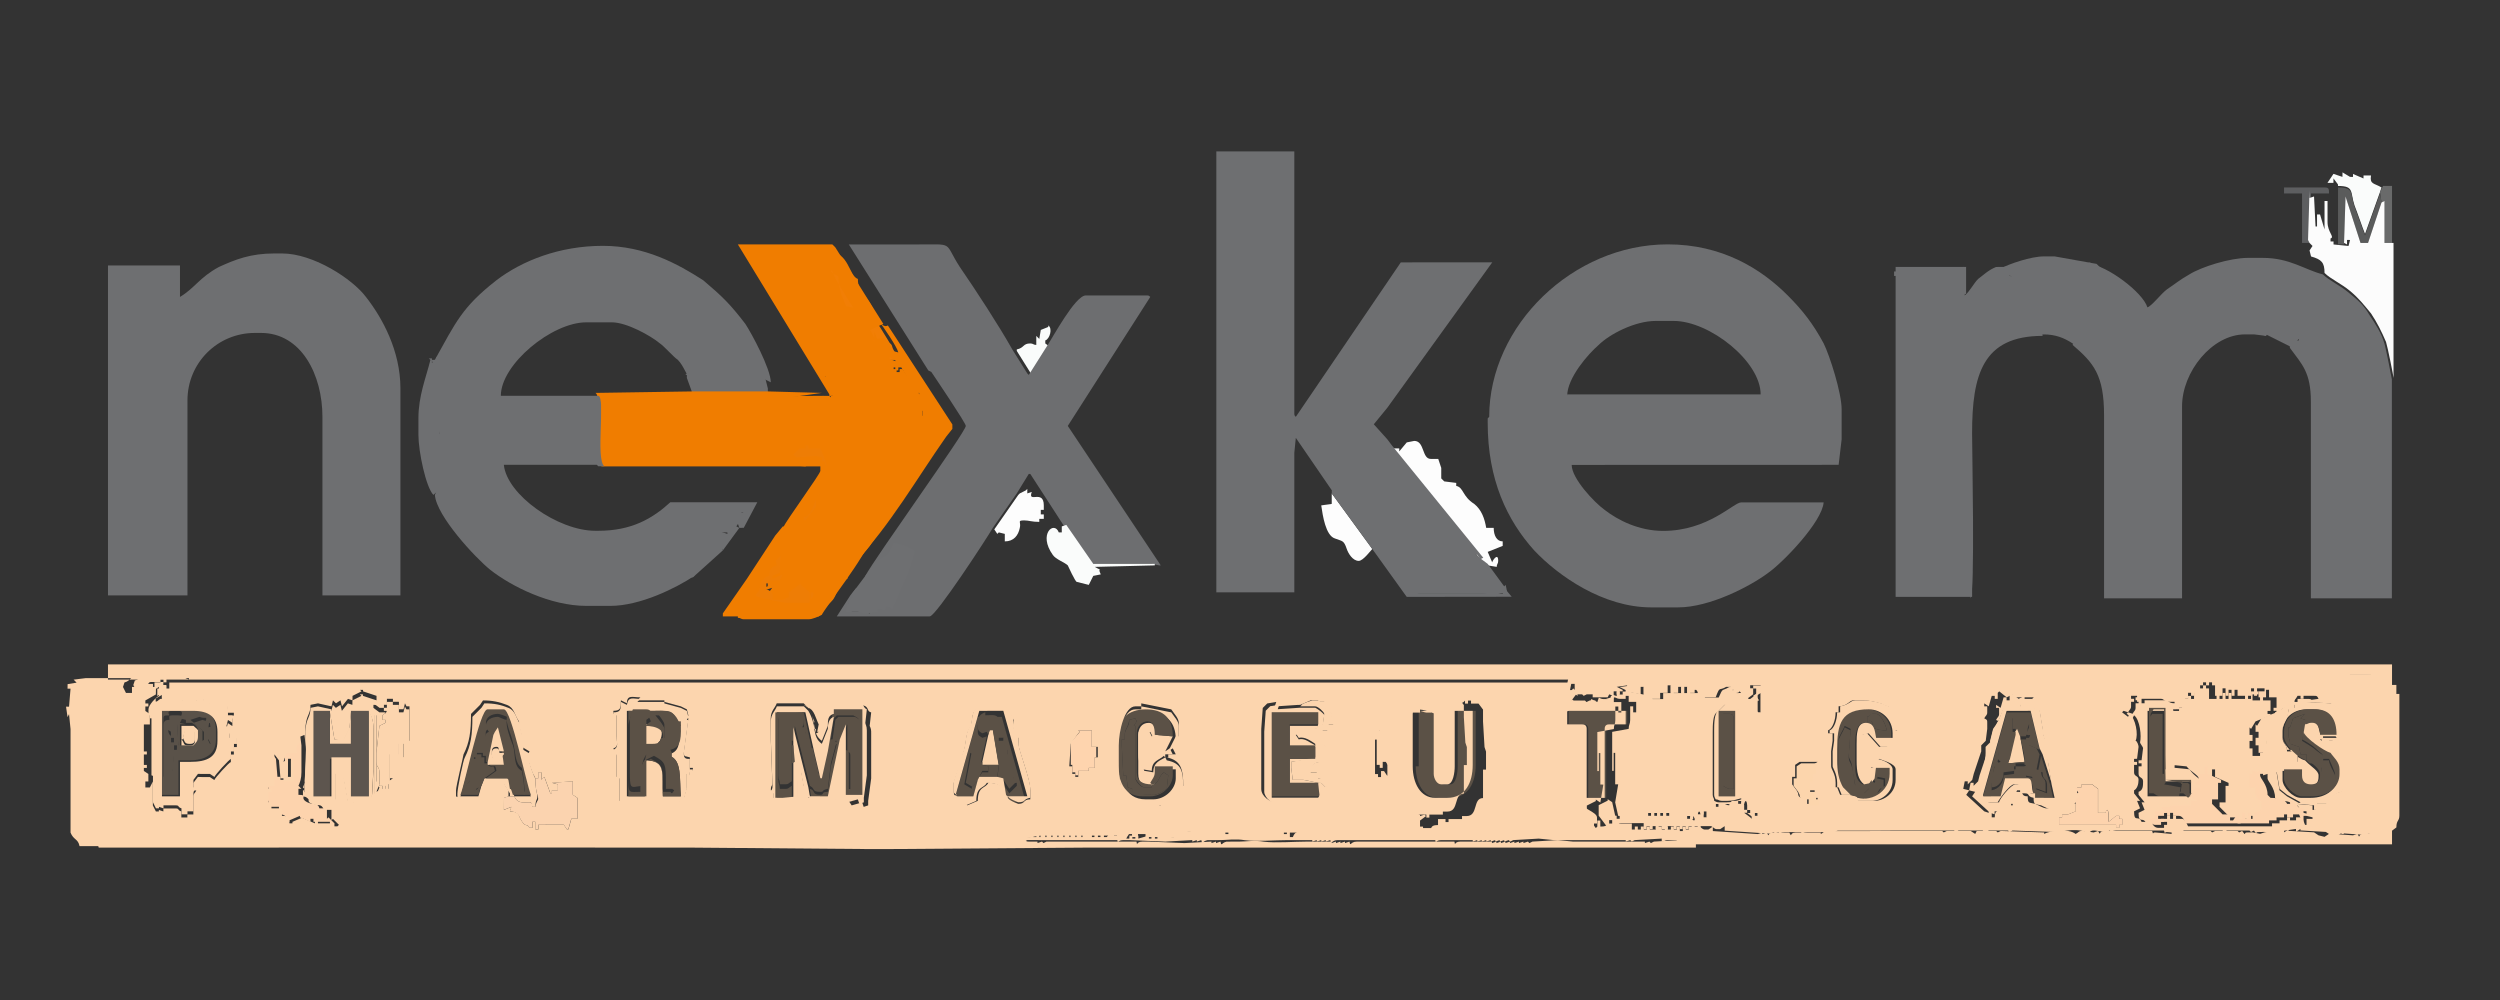 <?xml version="1.0" encoding="UTF-8"?>
<!DOCTYPE svg PUBLIC "-//W3C//DTD SVG 1.1//EN" "http://www.w3.org/Graphics/SVG/1.1/DTD/svg11.dtd">
<!-- Creator: CorelDRAW -->
<svg xmlns="http://www.w3.org/2000/svg" xml:space="preserve" width="1.667in" height="0.667in" style="shape-rendering:geometricPrecision; text-rendering:geometricPrecision; image-rendering:optimizeQuality; fill-rule:evenodd; clip-rule:evenodd"
viewBox="0 0 1.667 0.667"
 xmlns:xlink="http://www.w3.org/1999/xlink">
 <rect x="0" y="0" width="1.667" height="0.667" fill="#333333" stroke="none"/>
 <defs>
  <style type="text/css">
   <![CDATA[
    .fil13 {fill:#5A5249}
    .fil3 {fill:#5A5B5B}
    .fil12 {fill:#5B5146}
    .fil15 {fill:#5D554E}
    .fil1 {fill:#5D5E60}
    .fil2 {fill:#696A6A}
    .fil9 {fill:#6D6E70}
    .fil4 {fill:#6E6F71}
    .fil10 {fill:#EE7D05}
    .fil7 {fill:#F07D00}
    .fil6 {fill:#F17E05}
    .fil0 {fill:#FAFCFB}
    .fil16 {fill:#FBD3AF}
    .fil17 {fill:#FCD5AC}
    .fil11 {fill:#FCD5AE}
    .fil5 {fill:#FCFCFC}
    .fil18 {fill:#FDD3AD}
    .fil8 {fill:#FDFDFD}
    .fil14 {fill:#FED4AE}
   ]]>
  </style>
 </defs>
 <g id="Layer_x0020_1">
  <g id="_97530760">
   <path id="_97537096" class="fil0" d="M1.559 0.124c0.011,0 0.008,0.004 0.011,0.013 0.002,0.005 0.005,0.014 0.007,0.019l0.01 -0.028 0.001 -0.003c-0.005,-0.003 -0.008,-0.002 -0.007,-0.008l-0.005 0 -1.5748e-005 0.002 -0.007 -0.003 0 0.002 -0.002 -5.90551e-005 -0.005 -0.003 -3.54331e-005 0.003 -0.006 -0.002 -0.004 0.006 0.004 0 0 -0.003 0.003 0.004z"/>
   <path id="_95577552" class="fil1" d="M1.54 0.162l0.001 -0.033 0.012 0c-6.29921e-005,-0.003 0,-0.004 -0.003,-0.004l-0.027 0 0 0.004 0.012 0 0 0.033 0.004 0z"/>
   <polygon id="_95577120" class="fil2" points="1.588,0.126 1.587,0.128 1.588,0.135 1.59,0.134 1.59,0.162 1.593,0.162 1.595,0.162 1.595,0.124 1.589,0.124 "/>
   <path id="_97528024" class="fil3" d="M1.563 0.162l0.001 -0.031 0.01 0.031 0.005 -0 0.009 -0.027 -0.001 -0.006 -0.01 0.028c-0.002,-0.005 -0.005,-0.014 -0.007,-0.019 -0.003,-0.009 -0,-0.013 -0.011,-0.013l0 0.038 0.004 0z"/>
   <path id="_95545864" class="fil4" d="M1.333 0.179l0.009 0.006 0.008 0.007 0.011 0.003 0.002 -0.002 0.003 -0.001 -0.001 0.002 -0.003 0.002 0.006 0c0.001,-0.004 0.001,-0.001 0.005,-0.001l0.006 0.001 0.003 -0.001 0.004 -3.54331e-005 0.004 -0 0.003 -0.001c0.004,0 0.002,0 0.004,-0.001 0.002,0.001 0.001,-0 0.003,-0 0.003,0 0.008,-0 0.008,-0.002l-0.002 -0.007 -0.005 -0.005 -0.003 -0.003 -0.028 -0.005 -0.007 0c-0.009,0 -0.023,0.005 -0.029,0.008z"/>
   <path id="_95544688" class="fil5" d="M1.54 0.162l0.002 0.002 -0.002 0.003 0.001 0.004c0.007,0.002 0.009,0.004 0.009,0.011 0.004,0.004 0.011,0.007 0.017,0.012 0.006,0.005 0.009,0.009 0.014,0.015 0.004,0.006 0.007,0.012 0.01,0.019 0.001,0.003 0.005,0.023 0.005,0.024l0 -0.09 -0.002 0 -0.004 0 0 -0.028 -0.002 0.001 -0.009 0.027 -0.005 0 -0.01 -0.031 -0.001 0.031 0.002 0.001 0 -0.003 0.002 7.87402e-006 -0.001 0.004 -0.01 -0.001 0 -0.002 -0.002 0 0 -0.002c0.003,-0.001 -0.002,-0.004 -0.002,-0.011l0 -0.014 -0.002 0 -0 0.019 -0.003 -0.01 -0.002 0 0 0.008 -0.001 -3.93701e-006 -0.001 -0.02 -0.003 0.001 0 -0.005 -0.001 0.033z"/>
   <path id="_97536976" class="fil4" d="M0.17 0.174c-0.01,-0.001 -0.01,0.003 -0.016,0.005l0.001 0.016 0.017 -0.003 0.002 0 0.005 0 0.002 -0.002 0.002 0 0.002 0.002 0.002 0.001 0.004 -0.001 0.001 -0.001 0.002 0 0.009 0 0.006 -0.005 0.002 2.3622e-005 0.006 -0.001 0.001 -0.005 -0.006 -0.005 -0.004 0.001c-0.001,0.005 -0.011,-0.005 -0.012,-0.005l-0.012 -0.001 -0.013 0.003z"/>
   <path id="_95577504" class="fil6" d="M0.512 0.188l-0.001 -0.006 0.003 -0.008 0.002 0.001 -1.1811e-005 -0.004 0.028 -0c0.007,0.005 0.005,0.001 0.005,0.011l0.002 0 0 0.012 -0.002 0 0 0.002 0.001 -0 0.004 0.012 0.007 0.002 -0.002 -0.004 0.009 0.002 0.004 -0.002c-0,0.002 -0.001,0.002 -0.001,0.004l0 0.003 0.001 -0.001 0.006 0.01 0.002 0.005c0.003,0.006 0.008,0.007 0.009,0.013l0.01 -0c-0.001,-0.004 -0.012,-0.022 -0.015,-0.026 -0.005,-0.007 -0.01,-0.013 -0.016,-0.018 0,-0.012 -0.012,-0.027 -0.024,-0.027l-0.02 0c-0.005,0 -0.011,0.001 -0.013,0.003l-0.003 0.006 0 0.003c0,0.004 0.002,0.005 0.004,0.007z"/>
   <path id="_96359160" class="fil7" d="M0.553 0.264l0.003 -0 -0.002 -0 0.049 -0.005 -0.001 0 -0.052 -0.008 0.045 -0.008 -0.002 0 0 -0.003c0,-0.002 -0,-0.002 -0.001,-0.004l-0.004 0c-0.002,-0.006 -0.006,-0.009 -0.01,-0.015 -0.002,-0.003 -0.002,-0.005 -0.004,-0.008 -0.003,-0.005 -0.002,-0.004 -0.005,-0.008 -0.003,-0.004 -0.007,-0.011 -0.01,-0.016 -0.002,-0.003 -0.003,-0.006 -0.004,-0.008 -0.003,-0.004 -0.007,0.005 -0.011,-0.002l-0.004 -0.007 -0.002 0c0.012,-0 0.015,0.011 0.021,0.012 0,0.01 0.004,0.017 0.006,0.022 0.002,0.004 0.008,0.013 0.009,0.016l0.002 -4.33071e-005 0.013 -0.006 -0.032 -0.051 -0.002 -0.002 -0.063 0 0.061 0.1z"/>
   <path id="_96358392" class="fil4" d="M0.186 0.172l0.005 0c0.003,0 0.006,0.011 0.021,0.008l0.001 -0.001 -0.002 0.005 -0.002 -1.5748e-005 0 -0.002 -0.002 0 0 0.002 -0.004 0 0.002 0.003 -0.007 0 0 0.002 0.004 0 0 0 -0.009 0 0 -0.002 -0.002 0.002 -0.001 -0.001 0 0.001 -0.003 0.002 -0 -0.002 -0.002 0 0 0 -0.002 -0.001 0 0.001 -0.002 0 0 -0.001 -0.002 0.001 0 0 -0.005 0 0 -0 -0.002 0 0 0 -0.007 0 0 -0.004 -0.004 0 0 -0.002 -0.005 0 0 -0.004c0.005,0.002 0.014,-0.002 0.015,-0.004l0.015 0 0 -0.004zm-0.114 0.005l0 0.22 0.053 0 0 -0.13c0,-0.025 0.02,-0.045 0.045,-0.045l0.004 0c0.027,0 0.041,0.028 0.041,0.056l0 0.119 0.052 0 0 -0.138c0,-0.025 -0.012,-0.047 -0.023,-0.061 -0.009,-0.012 -0.035,-0.029 -0.056,-0.029l-0.005 0c-0.016,0 -0.026,0.004 -0.037,0.009 -0.013,0.007 -0.016,0.014 -0.026,0.02l0 -0.021 -0.049 0z"/>
   <path id="_96358776" class="fil4" d="M1.363 0.223c0.007,0 0.013,0.002 0.019,0.006l0.007 0.004 0.006 0 0.014 0.005 -0.008 -0.02 -0.009 -0.006 -0.012 -0.004 -0.011 0.007 -0.012 0.004 0.005 0.004z"/>
   <path id="_96358800" class="fil4" d="M1.511 0.223l0.016 0.008 0.006 -0.005 0.007 -0.009 -0.027 -0.001c-0.003,0 -0,-0 -0.003,0.001l-0.001 0.003 0.002 0.001 0 0 -0.003 0.002 0.003 0.001z"/>
   <path id="_96358128" class="fil0" d="M0.678 0.234l0.01 0.016 0.001 0.001 0.012 -0.019 -0.004 -0.003 0 -0.002c0.003,-0.001 0.005,-0.008 0.002,-0.01l0 0.001 -0.005 0.002 -0.001 0.006 -0.002 -0.002 0 0.006c-0.002,-0 -0.002,-0.001 -0.004,-0.001 -0.005,0 -0.004,0.003 -0.009,0.004z"/>
   <path id="_95577096" class="fil4" d="M0.458 0.25l0 0.002 0.004 0.011 0.05 0 0 -0.002 0 -0.002 -0.002 -0.008 -0.008 -0.004c-0.002,0 -0.003,0.001 -0.005,0.001l-0.001 0c-0.002,0 -0.002,-0.001 -0.004,-0.001l-0.008 -0 0 -0.002 -0.004 0 0 0.002 -0.005 0 0 -0.002 -0.004 0 0 0.002 -0.011 0 -0.003 0.003z"/>
   <path id="_95577192" class="fil4" d="M0.287 0.24c-0.003,0.012 -0.008,0.024 -0.008,0.039l0 0.011c0,0.011 0.005,0.035 0.01,0.04l0.01 -0.009 0 -0.004 -0 -0.007 0 -0.012 -0.002 0 -0.001 -0.005 -0.003 -0.004 0.001 -0.01 0.003 -0.004 0 -0.005 0.002 0 0 -0.028 -0.002 0 0 -0.002 -0.002 0 0 0.002 -0.002 0 0 -0.004 -0.002 0 0 0.004 -0.003 0 0 -0.003 -0.002 0z"/>
   <path id="_95576856" class="fil7" d="M0.401 0.311l0.146 0 0 0.003c0,0.002 -0.022,0.032 -0.025,0.038l0.008 0.006 0.011 -0.006 0.038 -0.006 0 -0.004c0,-0.002 0.002,-0.005 0.004,-0.005l0 -0.004c0.007,-0.002 0.009,-0.017 0.013,-0.015l0 -0.003 0.002 0 0 -0.003c0,-0.002 -0,-0.002 -0.001,-0.004 0,-0.013 -0.15,-0.003 -0.195,-0.003 -0,-0.005 -0.002,-0.002 -0.002,-0.005l0.012 -0.018c0,-0.002 0.006,0.001 0.007,-0.002l0.129 -0.018 -0.036 -0.001 -0.05 0 -0.065 0.001c0.005,0.002 -0.002,0.042 0.004,0.047z"/>
   <path id="_95577000" class="fil7" d="M0.52 0.208l0.008 0.01 0.001 -0.001 0.007 0c0.001,0.002 0.002,0.002 0.002,0.004l0 0.004 0.003 0.002 -0.003 0c0.001,0.004 0.003,0.004 0.003,0.007l-7.87402e-006 0.003 0.011 0.004 0.001 0.005 0.004 0.004 0.002 0.001 -0.002 0.013 -0.003 0c-0,0.004 -0.002,0.005 -0.006,0.005l-0.042 -0.003c-0.001,0.001 -0.009,0.003 -0.01,-0.001l-0.079 0.002 -0.038 0.001 -0.006 0c-0.005,0 -0.007,0.002 -0.007,0.007l0 0.028c0,0.003 0.002,0.003 0.005,0.004l0.001 -0.004 0 0.003c0.006,-0.002 0.016,0.003 0.018,-0.003l0.002 0 -1.1811e-005 0.003 0.011 0.004 0.01 -0.001 0.015 0.001 0.046 -0.003 0.001 -0.001 0.005 0.002c0.001,-0.001 0.002,-0.001 0.004,-0l0.035 -0.001 0 0.003 0.006 0 0.012 0.001 0.012 -0.005c0.001,0.002 0.004,0.012 0.004,0.012l-0.005 -6.69291e-005c0,0.006 -0.006,0.009 -0.004,0.017l-0.003 0.002 -0 0.007 -0.008 0.01 -0.006 -0.001 -0.003 0.005 0.001 0.003 -0.007 0.005 0 0.006c-0.007,0.002 -0.006,0.011 -0.006,0.016l-6.29921e-005 0.003 -0.006 0.002 0 0.002 0.009 -0.003 -0.003 0.004 -0.008 0.001 0 0.002 -0.002 0 0 0.004c0.004,0.001 0.006,0.004 0.004,0.007l0.009 1.1811e-005 0.004 -0.002 0 -0.003 0.008 -0 0.003 -0 0.006 9.05512e-005 0.004 -0 0.009 -0.009 0 -0.006 0.004 0.002c0,-0.003 0.002,-0.005 0.002,-0.006 0,-0.002 -0,-0.001 -0.001,-0.004l0.003 -0 0.003 -0.005 0.006 -0 0.003 -0 0.003 -0.005 -0.005 -0.005 -0.001 0.001 0 -0.001 0.004 -0.004 0.006 4.72441e-005 0.001 0.002c0,-0.006 0.003,-0.011 0.003,-0.012l0 -0.003c0.008,-0.002 0.002,-0.013 0.012,-0.013l0.003 -0.007 0.004 0 0 -0.005 0.005 -0.004 0.003 0.001 0 -0.003c0.003,-0 0.004,2.3622e-005 0.004,-0.003l0 -0.005 -0.002 0 0 -0.002 0.002 0 0 -0.006c0.005,-0.002 0,-0.004 0.005,-0.004l0.003 0 0 -0.004 0.002 0 -4.33071e-005 -0.002 -0.004 -0.001 0 -0.008 0.002 0 -0 -0.005 -0.004 -0.002 0 -0.007c0,-0.003 0.001,-0.003 0.001,-0.005l-0.003 0 0.001 -0.001 -0.012 -0.018 -0.002 0 0 0.002 -0.002 0 0 -0.002 -0.002 0 0 -0.002 0.002 0 -0 -0.003 -0.017 -0.006 0 -0.007 -0.002 0 0 -0.002 0.005 0.001 -0.003 -0.006 -0.007 -0.011 -0.001 -0.002c0,-0.003 0.001,-0.003 0.001,-0.005l-0.005 0.002 -0.01 -0.002 0.002 0.004 -0.009 -0.002 -0.005 -0.013 -0.001 0 0 -0.002 0.002 0 0.009 -0.014 -0.005 -0.003c0,-0.011 -0.004,-0.002 -0.013,-0.007l-0.034 0 1.5748e-005 0.004 -0.002 -0.001c-0.002,0.015 0.01,0.022 0.019,0.041z"/>
   <path id="_95577456" class="fil4" d="M0.287 0.24l0.001 0 0.001 0.006 0.008 -0 -0.005 0.005 0.001 0.001 0.003 -0.002 -0.004 0.03 0.001 0.01 -2.75591e-005 0.007 0.002 0.004 3.93701e-006 0.016 0.002 0.003 -0.003 0.001 -0.004 0.009c0.001,0.014 0.027,0.042 0.037,0.05 0.014,0.011 0.04,0.024 0.064,0.024l0.016 0c0.02,0 0.044,-0.012 0.056,-0.02l0 -0.003c-0.006,0 -0.007,0.003 -0.008,-0.004l-0 0.003 -0.003 -0 0.003 -0.003 -1.1811e-005 -0.006 0.009 0 0 -0.004c0.005,-0 0.005,-0.004 0.007,-0.007l0 -0.004 -0.001 -0.002 -0.028 0 0 -0.005 -0.003 0c-0.002,0 -0.004,-0.001 -0.005,-0.001l0.009 -0.006 0.001 0.001 0 0.002 0.002 0c0.001,-0.002 0.008,-0.002 0.01,-0.002l0.034 -0.001 0.006 0 -0.004 -0.001 -0.001 0.005 0.002 0.006 0.003 -7.48031e-005 0 0 0.009 -0.017 -0.058 0c-0.012,0.011 -0.026,0.019 -0.048,0.019l-0.002 0c-0.025,0 -0.059,-0.024 -0.061,-0.044l0.062 0 0.001 0.001 0.004 0c-0.006,-0.005 0.001,-0.046 -0.004,-0.047l-0.002 0 -0.063 0c0,-0.021 0.034,-0.049 0.057,-0.049l0.017 0c0.01,0 0.026,0.009 0.032,0.014 0.003,0.002 0.009,0.009 0.012,0.011 0.004,0.004 0.006,0.011 0.009,0.014l0.003 -0.003 0.011 -0 0 -0.002 0.004 0 0 0.002 0.005 0 0 -0.002 0.004 0 0 0.002 0.008 0c0.002,0.001 0.002,0.001 0.004,0.001l0.001 0c0.003,0 0.003,-0 0.005,-0.001l0.008 0.004c-0,-0.009 -0.013,-0.033 -0.017,-0.039 -0.01,-0.013 -0.015,-0.018 -0.028,-0.029 -0.017,-0.011 -0.039,-0.023 -0.067,-0.023 -0.029,0 -0.054,0.01 -0.071,0.023 -0.023,0.018 -0.027,0.028 -0.041,0.053z"/>
   <path id="_96356952" class="fil7" d="M0.545 0.242l0.003 0c0.001,0.007 0.007,0.01 0.013,0.01l-0.003 -0.004 -0 -0.005 -0.009 -0.004 7.87402e-006 -0.003c0,-0.002 -0.002,-0.003 -0.003,-0.006l0.003 0 -0.002 -0.002 -0 -0.004c0,-0.002 -0.001,-0.002 -0.002,-0.004l-0.006 -0 -0 0.001 -0.006 -0.01 -0.006 -0.003 -0 -0.003 -0.012 -0.018c-0.002,-0.002 -0.004,-0.003 -0.004,-0.007l0 -0.003 0.003 -0.006c0.002,-0.003 0.008,-0.003 0.013,-0.003l0.02 0c0.012,0 0.024,0.016 0.024,0.027 0.007,0.005 0.01,0.012 0.015,0.019 0.003,0.004 0.012,0.017 0.013,0.021l-0.004 -0.001 -0 -0.002c0,-0.004 -0.004,-0.003 -0.005,-0.007l-0.005 0.001 -0.002 -0.005 0 0.004 -0.002 0 0 0.002 0.002 0 0 0.007 0.014 0.006 0 0.003 -0.002 0 0 0.002 0.002 0 0 0.002 0.002 0 0 -0.002 0.002 0 0.01 0.017 -0.001 0 0.003 0c-0,0.002 -0.001,0.002 -0.001,0.004l0 0.006 0.003 0.002 0 0.005 -0.002 0 0 0.008 0.003 0.001 3.54331e-005 0.002 -0.002 0 0 0.004 -0.003 0c-0.004,0 -0,0.002 -0.004,0.004l0 0.005 -0.002 0 0 0.002 0.002 0 0 0.004c0,0.003 -0.001,0.002 -0.004,0.003l0 0.003 -0.003 -0.001 -0.004 0.004 -0 0.005 -0.007 -0.003c-0.004,0.015 -0.019,0.031 -0.028,0.042l0.005 0.006 0.004 0.002 -0.002 0 -0.005 0 -0.002 0.005 -0.002 0c0.001,0.002 0.001,0.002 0.001,0.004 0,0.001 -0.001,0.002 -0.002,0.005l-0.004 0.011c0.002,0.004 -0.008,0.011 -0.009,0.014 0.002,-0.001 0.01,-0.008 0.011,-0.01 0.002,-0.003 0.004,-0.012 0.009,-0.013 0,-0.005 0.002,-0.008 0.005,-0.011 0.023,-0.024 0.042,-0.057 0.061,-0.084l0.004 -0.005 0 -0.003 -0.043 -0.066c-0.005,0.003 -0.009,-0.01 -0.012,-0.015 -0.003,-0.005 -0.008,-0.007 -0.008,-0.016 -0.006,-0.002 -0.006,-0.018 -0.019,-0.018l-0.047 0 -0.003 0.006c0.003,0.007 0,-0.004 0.003,-1.9685e-005 -0.001,-0.005 0.004,0.005 0.009,0.015 0.003,0.005 0.005,0.012 0.008,0.016 0.003,0.004 0.003,0.003 0.005,0.008 0.002,0.003 0.002,0.005 0.004,0.008 0.004,0.006 0.008,0.009 0.01,0.015l0.004 0c0,0.002 0.001,0.002 0.001,0.004l0 0.003 0.002 0z"/>
   <path id="_96356880" class="fil8" d="M0.679 0.33l-0.016 0.023 0.002 0.003 0.001 -0.001 0.004 0.001 0 0.005c0.006,-0 0.009,-0.004 0.01,-0.009 0.001,-0.004 -0.002,-0.005 0.003,-0.005 0.003,-0 0.005,0.001 0.01,0.001l0 -0.002 0.003 0 0 -0.003 -0.002 0 0 -0.003 0.002 0 0 -0.003c0,-0.011 -0.011,-0.001 -0.008,-0.009l-0.003 0.001 0 -0.003 -0.001 0.001 -0.004 0.002z"/>
   <path id="_96356808" class="fil4" d="M0.47 0.357l0.006 0 0 -0.002 0.009 0 0 0.003c0,0.003 -0.006,0.004 -0.003,0.009l0.011 -0.015 -0.002 -0.001 0.004 -0.006 -0.001 -0.007 -0.005 -3.54331e-005 0.001 0.003 -0.04 6.29921e-005c-0.005,0 -0.004,0 -0.008,0l-0.003 0.001 -0.014 0.009c0.001,0.001 -0.012,0.003 -0.01,0.003l0.003 0.005 -0.006 0.012 0.055 -0.015 0.001 0.002z"/>
   <path id="_96356736" class="fil8" d="M0.927 0.299l0.061 0.075 0.004 0.003 0.006 0.001c0,-0.002 0.001,-0.002 0.001,-0.004 0,-0.006 -0.004,-0 -0.004,0.001l-0.003 -0.007 0.01 -0.004 0 0.001 0 -0.004c-0.004,-0 -0.006,-0.004 -0.006,-0.009l-0.005 0c-0.001,-0.006 -0.003,-0.012 -0.008,-0.016 -0.008,-0.005 -0.007,-0.011 -0.012,-0.012l2.3622e-005 -0.002 -0.008 -0.001 -0.002 -0.002 -0 -0.007 -0.002 -0.006 -0.005 0c-0.006,0 -0.004,-0.012 -0.011,-0.012l-0.005 0.001 -0.005 0.006 -0 -0.002 -0.004 0z"/>
   <path id="_96356448" class="fil8" d="M0.915 0.366l-0.027 -0.037 -0 0.007 -0.007 0.001c0.001,0.007 0.003,0.02 0.009,0.022 0.005,0.002 0.006,0.001 0.008,0.007 0.001,0.003 0.004,0.008 0.008,0.008 0.003,0 0.008,-0.007 0.01,-0.009z"/>
   <path id="_73243680" class="fil9" d="M0.621 0.248c0.002,0.003 0.023,0.034 0.023,0.036 0,0.004 -0.06,0.087 -0.067,0.1l0.002 0.004 0.002 -0 0.002 -0.007 0.003 -0 0.004 -0.008 0.003 -0.001 0 0.002 0.002 0 0 -0.004 0.004 0 0 -0.002 -0.002 0 0 -0.004c0.002,0.001 0.005,0.002 0.005,0.004l0 0.003 0.002 0 0 0.004 -0.002 0 -0 0.004 -0.003 -0.002 -0 0.007 -0.003 0.002 -6.29921e-005 0.005 -0.004 0.002 0.001 0.009 -0.008 -0.006 -0.001 0.001 0 -0.004c-0.001,0.001 -0.002,0 -0.002,0.003l0 0.008 -0.002 0 5.11811e-005 0.005 -0.007 -0.002c-0.001,0.001 0.001,0.001 -0.002,0.001l-0.003 0 0 -0.002 -0.002 0 0 -0.004c0.002,-0.001 0.007,-0.007 0.005,-0.01l-0.004 0.005 -0.009 0.014 0.062 0c0.004,0 0.038,-0.052 0.042,-0.059l0.016 -0.023 0.008 -0.013 0.001 0 0.022 0.034 0.018 0.026 0.041 0 0.005 0.001 0.001 -0 -0.062 -0.093 0.055 -0.086c-0.001,-0.001 -0.001,-0.001 -0.003,-0.001l-0.04 0c-0.007,0 -0.022,0.028 -0.026,0.034l-0.012 0.019 -0.001 -0.001 -0.01 -0.016c-0.009,-0.016 -0.024,-0.039 -0.035,-0.055 -0.011,-0.017 -0.003,-0.015 -0.029,-0.015 -0.015,0 -0.03,0 -0.045,0l0.053 0.084z"/>
   <path id="_95255144" class="fil0" d="M0.77 0.376l-0.041 0 -0.018 -0.026 -0.003 0.001 0 0.004 -0.002 0c-0.003,-0.008 -0.014,0.001 -0.004,0.015 0.002,0.003 0.008,0.005 0.01,0.007 0,0 0.005,0.011 0.006,0.011l0.008 0.002 0.003 -0.006 0.005 -0.001c-0.003,-0.006 0.003,-0.001 -0.004,-0.005l0.04 -0.001z"/>
   <path id="_96845992" class="fil4" d="M0.466 0.352c0,0.009 -0.004,0.017 -0.012,0.019l-0.003 0.009c0.003,0 -0.004,0.004 0.011,0.005l0.02 -0.018c-0.003,-0.004 0.012,-0.009 0.003,-0.011l-0.012 -0.004 -0.007 -0z"/>
   <path id="_96845872" class="fil4" d="M1.003 0.391l-0.011 -0.015 -0.004 -0.003 -0.006 -0.005 -0.007 0.001c-0.014,0.007 -0.01,0.004 -0.023,0.004l-0.004 0.004 -0.005 0.002 -0.001 0.004 -0.003 0.003 -0 0.006c0,0.002 0.002,0.004 0.004,0.004l0.048 0c0.005,0 0.002,-0.002 0.008,0l0.006 -0.001 -0.001 -0.005z"/>
   <path id="_96845896" class="fil4" d="M1.394 0.175l-0.005 0.001 0.008 0.003 0.005 0.007c0,0.002 -9.44882e-005,0.004 -0.003,0.004 -0.002,0 -0.002,-0.001 -0.004,-0.002 -0.001,0.001 0.002,0.001 -0.002,0.001l-0.008 0 0 0.003 -0.003 -0.003 -0.002 0.003 -0.007 0c-0.004,0 -0.002,-0.004 -0.004,0l-0.002 0 -0.004 -0.003 -0.001 -0.001 0 0.002 -0.002 0 0 -0.002 -0.002 0 0 0.004 -0.002 0 0 -0.004 -0.005 0 -0.004 -0.003 -0.007 -0.001 0.001 -0.006 -0.01 1.5748e-005c-0.005,0.002 -0.008,0.005 -0.012,0.008 -0.003,0.003 -0.006,0.009 -0.009,0.011l-0.001 -0.02 0 0.018 -0.001 0 0 -0.017 -0.042 0 0 0.003 -0.003 0 -3.93701e-006 0.003 0.006 -5.51181e-005 0 0.002 -0.002 0 0 0.002c0.004,0.001 0,-0.001 0,0.004 0,0.003 0.002,0.001 0.002,0.004l0 0.182 0.004 0 0 0.004 0.008 0c0.002,0 0.003,0.001 0.003,0.003l0 0.004 -0.002 0 0 0.002 0.002 0 0 0.002 -0.004 0c0.001,0.001 0,0.002 0.003,0.002l0.022 -0 0.003 -0.002 0.001 0.004 0.005 0 0 0.002c0.003,-0.005 0.001,-0.096 0.001,-0.11 0,-0.039 0.007,-0.065 0.047,-0.065l0 -0.002 0.004 0 0 -0.004 0.004 0 0 -0.002 0.016 0 -0.002 -0.003 0.007 0.002 0.003 0.005 0.001 -0.001 0 0.009 -0.002 0 0 -0.002 -0.004 0 0 0.002 -0.006 0 -0.001 0.002c0.014,0.012 0.021,0.02 0.021,0.047l0 0.122 0.052 0 0 -0.128c0,-0.023 0.02,-0.048 0.042,-0.048l0.006 -0 0.008 0.001c0.006,-0.01 0.011,-0.004 0.022,-0.004l-9.05512e-005 0.007 -0.005 -3.93701e-006 0 -0.002 -0.004 0 0.003 0.006 -0 0.001c0.008,0.011 0.014,0.016 0.014,0.036l0 0.131 0.054 0 0 -0.146c-0,-0 -0.004,-0.021 -0.005,-0.024 -0.002,-0.007 -0.006,-0.013 -0.01,-0.019 -0.004,-0.007 -0.008,-0.01 -0.014,-0.015 -0.006,-0.005 -0.013,-0.008 -0.017,-0.012 -0.012,-0.003 -0.022,-0.011 -0.04,-0.011l-0.01 0c-0.012,0 -0.031,0.006 -0.039,0.011 -0.007,0.004 -0.009,0.006 -0.015,0.01 -0.004,0.003 -0.01,0.011 -0.013,0.012 -0.003,-0.01 -0.027,-0.028 -0.039,-0.029z"/>
   <path id="_96751920" class="fil4" d="M1.315 0.398l0 -0.002 -0 -0.015c-0.002,-0.012 -0.009,0.016 -0.026,0.012l0.002 -0.006c0,-0.066 0.002,-0.127 0.019,-0.191l0.001 0 0 -0.018 -0.047 0 0 0.22 0.051 0z"/>
   <path id="_96755544" class="fil10" d="M0.531 0.305l0.013 -0.001 0.004 0.001c0,0.006 0.003,0.002 0.003,0.008l0 0.001c0,0.006 -0.002,0.005 -0.003,0.01 -0.008,0.002 -0.006,0.015 -0.014,0.018 -0,0.005 -0.003,0.015 -0.008,0.012l-0.004 0.004 0.001 0.004 -0.001 -0.001 -0.007 0.009 0.001 0.004c-0.006,0.002 -0.006,0.008 -0.011,0.011 0,0.01 -0.005,0.006 -0.006,0.012l-0.003 -0.001 -0.001 0.006 0.005 0.001 0.004 -0.001 0.001 0.004 0.026 -0 0.005 0c0.006,-0.004 0.002,-0.004 0.006,-0.008 0.005,-0.005 0.003,-0.003 0.007,-0.005l0.004 -0.011 -0.003 -0.002 -0 0.006 -0.007 0.009 -0.003 0 -0.006 -0.005 0 -0.001 -0.008 0.006 -0 0.003 -0.004 0.002 -0.007 -7.87402e-006c0.001,-0.003 -0,-0.006 -0.004,-0.007l0 -0.004 0.002 0 0 -0.002 0.007 -0 0.002 -0.004 -0.007 0.003 -0 -0.002 0.005 -0.002 5.51181e-005 -0.003c0,-0.005 -0,-0.013 0.005,-0.015l0 -0.005 0.006 -0.005 -0.001 -0.003 0.002 -0.005 0.005 0.001 0.007 -0.009 0 -0.007 0.003 -0.002c-0.002,-0.007 0.004,-0.01 0.004,-0.016l0 -0.003c0,-0.001 -0.003,-0.009 -0.004,-0.011l-0.008 0 0 -0.002 -0.002 0 0 0.002 -0.004 0 -0.004 0.004z"/>
   <path id="_96755592" class="fil4" d="M0.577 0.384l-0.009 0.012c0.002,0.003 -0.002,0.004 -0.002,0.005l-0.002 0.006 0 0.001 0.004 0 0.004 0c0.003,0 0.005,0.002 0.006,0.001l0.007 -0.001 -0 -0.002 0.003 -0c0.004,0.004 0,-0.005 0.007,-0l0.011 -0.025 0.004 -0.013c-0.002,-0.003 -0.009,-0.005 -0.014,-0.006l-0.004 0.008 -0.007 0.004 -0.008 0.01z"/>
   <path id="_96755352" class="fil7" d="M0.553 0.264l-0.004 -6.29921e-005 -0.144 0.001c-0.001,0.003 -0.004,0.004 -0.004,0.006l0 0.031c0,0.003 0.001,9.84252e-005 0.002,0.005 0.045,0 0.103,-0.001 0.146,0.003 0,0.002 0.001,0.002 0.001,0.004l0 0.003 -0.002 0 0 0.003c-0.004,-0.002 -0.007,0.013 -0.013,0.015l0 0.004c-0.002,0.001 -0.004,0.003 -0.004,0.005l0 0.004 -0.006 0.005 0.001 0.001 -0.003 0 -0.001 0.01c-0.006,0.001 -0.008,0.007 -0.01,0.013 -0.002,0.005 -0.008,0.008 -0.008,0.015 -0.004,0 -0.012,0.011 -0.012,0.013l0 0.007c0.002,0 0.002,0.001 0.004,0.001l0.043 0c0.003,0 0.007,-0.002 0.009,-0.003 0.001,-0.003 0.032,-0.043 0.03,-0.047 -0.004,0.003 -0.033,0.002 -0.038,0.007 -0.004,0.004 0.007,0.028 0,0.032l-0.005 -0 -0.026 0 -0.003 0.003 -0.004 0.001 -0.005 -0.001 0.001 -0.006 0.003 0.001c0.002,-0.006 0.006,-0.002 0.006,-0.012 0.005,-0.003 0.004,-0.009 0.011,-0.011l-0.001 -0.004 0.007 -0.009 0.001 0.001 -0.001 -0.004 0.004 -0.004c0.005,0.002 0.008,-0.008 0.008,-0.012 0.008,-0.002 0.006,-0.016 0.014,-0.018 0,-0.004 0.003,-0.004 0.003,-0.01l0 -0.001c0,-0.006 -0.003,-0.002 -0.003,-0.008l-0.004 -0.001 -0.013 0.001 -0.002 0 -0.005 0 0 -0.003 -0.029 0.001c-0.002,-0.001 -0.002,-0 -0.004,0l-0.004 -0.002 -0.001 0.001 -0.04 0 -0.011 0 -0.004 -0 -0.008 0.001 7.87402e-006 -0.003 -0.002 0c-0.002,0.005 -0.01,0 -0.015,0.003l-0 -0.003 -0 0.004c-0.003,-0 -0.004,-0.001 -0.004,-0.004l0 -0.026c0,-0.004 0.002,-0.006 0.006,-0.006l0.005 0 0.032 0.001 0.065 -0.002 8.26772e-005 0.001 -0.004 0 -1.5748e-005 0.002 0.005 -0 0.006 0 0 -0.002 0.035 0c0.004,0 0.005,-0.001 0.005,-0.004l0.003 0 0.002 -0.012 -0.002 -0.001c-0.004,-0.004 -0.01,-0.007 -0.013,-0.01l-0.003 0 0.005 0.008 0.003 0.008 0.001 -0 0 0.005 -0 0.002 -0 -0.001z"/>
   <path id="_96755424" class="fil7" d="M0.542 0.408c-0.002,0.001 -0.002,-0.047 -0.004,-0.047l0.006 0c-0.002,0 -0.002,-0 -0.004,-0.001l0 0.042c0,-0.002 0.008,-0.013 0.012,-0.013 0.001,-0.006 0.006,-0.009 0.008,-0.015 0.002,-0.005 0.004,-0.011 0.01,-0.013l-0.048 -0.01 -0.005 0.006 -0.019 0.029 -0.016 0.023 0 0.002 0.05 0 0.014 0 0.005 -0.007 0.015 -0.023 0.01 -0.012 0.004 -0.005 0.019 -0.029 0.03 -0.045 -0.014 0.016 -0 0.003c-0.003,0.001 -0.006,0.005 -0.009,0.008 -0.004,0.003 -0.003,0.006 -0.005,0.01 -0.003,0.005 -0.004,0.005 -0.008,0.008 -0.002,0.002 -0.003,0.006 -0.006,0.01 -0.003,0.003 -0.053,0.006 -0.056,0.009 -2.3622e-005,2.3622e-005 -0.006,0.01 -0.006,0.01 -0.003,0.007 -0.002,0.004 -0.007,0.009 -0.003,0.003 -0.005,0.006 -0.005,0.011 -0.006,0.001 -0.007,0.009 -0.009,0.013 -0.001,0.002 0.04,0.008 0.038,0.01z"/>
   <path id="_95576184" class="fil11" d="M1.21 0.51l-0 0.005 -0.002 0 0 0.005 -0.002 0 0 0.007 0.004 0 0 0.005 0.002 0 0 0.004 -0.007 0 0 -0.004 -0.003 0c-0.002,0 -0.003,-0.001 -0.003,-0.003l-0.001 -0.002 -0.003 -0.004 0 -0.005 0.002 0 0 -0.008 0.003 -0.002 0.012 0 -0.003 0.002zm0.039 0.001l0.004 -0.005c0.002,0.001 0.011,0.003 0.011,0.007l0 0.007c0,0.009 -0.008,0.014 -0.014,0.014l-0.011 -3.54331e-005 -0.001 -0.003 -0.004 -0.001 -0.007 -0 -0.002 -0.005 -0.001 0 0 -0.003c0,-0.006 -0.003,-0.009 -0.003,-0.011l-1.9685e-005 -0.01 0.001 -0.007 0 -0.005 -0.003 0 0 -0.002c0.003,-0.001 0.005,-0.007 0.005,-0.012l0.002 0 0 -0.004c0.006,-0 0.007,-0.004 0.01,-0.004l0.007 0c0.003,0 0.012,0.002 0.013,0.003 0.004,0.002 0.003,-0 0.005,0.004 0,0.001 0.002,0.007 0.002,0.007l0 0.006 0.002 0 -0 0.005 -0.007 0.006 -0.005 -0 -0.008 -0.009 -0.004 0.001 0 0.011c0,0.006 0.003,0.009 0.006,0.011l0.003 -0.001zm0.135 0.014l0.004 0 0 -0.002 0.007 0 0.004 0.003 0 0.016 0.005 0c0.001,-0.004 0.002,-0.001 0.002,0.001l7.48031e-005 0.005 0.005 -0.004 0.002 0 0 0.002 0.002 0 0 0.004 -0.002 0 0 0.002 -0.002 0 0 -0.002 -0.009 -0 -0.018 0 -0.003 0 -0.008 0 -0 -0.005 0.002 0 7.87402e-006 -0.002 0.004 0 0.005 -0.002 0 -0.005 -0.002 0 0 -0.002 -0.002 0 -0.002 0.003 -0.004 3.93701e-005 -0.007 -3.93701e-005 0 0.002 -0.003 0c-0.001,0 -0.005,-0.002 -0.007,-0.003 -0.004,-0.001 -0.005,7.87402e-005 -0.005,-0.005 -0.005,-0 -0.002,-0.003 -0.006,-0.003l-0.003 0 0 -0.002 -0.002 0c-0.001,0.003 -0.004,0.004 -0.004,0.006l0 0.004 0.005 0 0 0.002 -0.007 0c-0.002,0.004 -0.005,0.001 -0.005,0.007l-0.002 0 0 -0.005 -0.002 0 0 0.002 -0.003 -0.001 -0.012 -0.011 0.002 -0.003 -0.004 -0.001 0.001 -0.005 0.002 0 0 0.002 0.003 -0.003 0.001 -0.004 0.005 -0.015 -0 -0.004 0.003 -0.003 0.001 -0.008 0 -0.004c0,-0.002 -0,-0.002 -0.002,-0.003 0.001,-0.002 0.002,-0.002 0.002,-0.004l0 -0.004 -0.002 0 0 -0.002 0.003 0.002 0.002 -0.007 0.002 0 0 0.002 0.002 0 0 -0.004 0.001 -0.001 0.005 0.004 -0.001 0.001 0.001 -0.001 0.004 -0.002 0 0.002 0.014 0 -0.001 0.001 0.008 0.005 -0.002 0.003c0.001,0.002 0.002,0.002 0.002,0.004l-0.001 0.008 -0.002 0.004 0.006 0 0 0.002c-0.002,0 -0.004,-1.9685e-005 -0.004,0.003l0 0.004c0,0.004 0.007,0.015 0.011,0.018l0 -0.002 0.002 0c0,0.005 0.002,0.008 0.002,0.009l0 0.004 0.003 -0.002zm0.15 -0.057l0.02 0.001 0.007 0.005 0 0.004c0,0.003 0.001,0.004 0.002,0.005 -0.004,0.008 -0.001,0.01 -0.011,0.011 0,0.008 0.01,0.007 0.01,0.018l0 0.012c0,0.002 -0,0.002 -0.001,0.004 -0.004,8.66142e-005 -0.009,0.005 -0.01,0.008l-0.007 0 0 0.004 -0.002 0 3.93701e-006 -0.003 -0.011 -0.001c0.003,0.003 0.002,0.005 0.007,0.005l0 0.003 0.004 0.001 -0 0.001 -0.004 0 0 0.004 -0.001 -0 -0.002 -0.005 -0.004 0 0 0.002 -0.004 0 0 -0.002 -0.002 0 0 0.002 -0.005 0 0 0.002 -0.005 0 0 0.002 -0.056 0c-0.001,-0.002 -0.002,-0.005 -0.004,-0.005l-0.004 0 0 -0.002 -0.002 0 0 0.002 -0.002 0 0 -0.002 -0.002 0 0 0.002 -0.004 0 0 0.002 0.004 0 0 0.002 -0.002 0 0 0.002 -0.004 0c-0.002,0 -0.004,-0.002 -0.004,-0.004l-0.007 0c-0.002,-0.005 -0.005,0.001 -0.005,-0.007l0.004 -0.002 -0.002 -0.005 0.002 -0 -0.004 -0.005 0 -0.002c0.002,-0.001 0.003,-0.004 0.003,-0.007 0,-0.003 -0.003,-0.002 -0.003,-0.005l0 -0.005 0.002 0 0 -0.002 -0.002 0 0 -0.002 0.002 -2.75591e-005 0.001 -0.008c0,-0.001 -0.001,-0.004 -0.002,-0.004 0.002,-0.004 0,-0.015 -0.004,-0.018l-0.001 0.002 -0.004 -0.003 0.001 -0.001 0.003 0.001c0.001,-0.002 0.002,-0.002 0.002,-0.004l0 -0.003 0.002 0 0 -0.002 -0.002 0 0 -0.002 0.004 0 0 0.004 0.002 0 0 -0.002 0.014 0c0.002,0 0.002,0.002 0.006,0.002l0.003 0 0 0.004 0.007 0 0 -0.002 0.002 0 0 -0.002 -0.002 0 0 -0.002 0.002 0 0 -0.004 0.002 0 0 0.002 0.002 0 0 -0.002 0.002 0 0 0.002 0.002 0 0 -0.007 0.002 0 0 -0.002 0.002 0 0 0.002 0.002 0 0 -0.002 0.002 0 0 0.002 0.002 0 0 0.007 0.005 0 0 -0.005 0.002 0 0 0.005 0.002 0 0 -0.004 0.002 0 0 0.004 0.002 0 0 -0.004 0.002 0 0 0.004 0.009 0 0 -0.005 0.002 0 0 0.005 0.002 0 0 -0.005 0.005 0 0 0.002 -0.004 0 0 0.004 0.005 0 0 -0.005 0.002 0 0 0.005 0.005 0 0 0.007 -0.002 0 0 0.002 0.002 0 -0 0.001 -0.01 0.004 -0.003 0.005 -0.001 -0.001 0 0.005 0.002 0 0 0.004 -0.002 0 0 0.005 0.002 0 0 0.005 0.005 0 0 -0.002 0.002 0 0 -0.004 -0.002 0 0 -0.002 0.004 0 0 -0.007c0.003,-0.001 0.002,-0.004 0.002,-0.007 0.002,-0 0.004,1.9685e-005 0.004,-0.003l0 -0.004c0.004,-0.001 0.009,-0.005 0.011,-0.009l0.002 0 0 0.002 0.002 0 0 -0.002 0.007 0c0.002,0 0.002,0 0.003,0.002l-0.007 0.001zm-1.433 0.049l0 -0.04 -0.002 0 0 -0.004c0,-0.003 0.005,-0.008 0.007,-0.009l-0 -0.006 -0.003 0.002 0 -0.005 0.004 0 0 -0.002 0.002 0 0 0.002 0.002 0 0 -0.004 0.935 -0 -0.001 0.005 0.005 0 0 0.004 -0.001 -0.001 -0.003 0.004 0.009 0 0.001 0.001 0.002 -0.001 0.004 -0 0 0.002 0.01 0 0.001 -0.002 0.003 0.001 0 -0.003 0.002 0 0 0.002 0.002 0 0 -0.002 0.002 0 0 -0.001 -0.004 -0.002 0.007 -0.001 -0.001 0.004 0.01 0.002 0 -0.005 0.002 0 0 0.004c0,0.004 0.002,0 0.004,0.004l0.007 0 0 -0.004 0.005 0 0 -0.005 0.002 0 7.87402e-006 0.005 0.005 0 0 -0.004 0.002 0 0 0.004 0.002 0 0 -0.004 0.002 0 0 0.004 0.005 0 0 -0.002 0.001 0 0.004 0.005 0.009 0c0.003,-0.008 0.002,-0.004 0.007,-0.007l0.003 0 -0.001 0.002 0.003 0 0 0.002 0.003 -4.33071e-005 0.001 -0.001 0.004 0.005 0.001 -0 0.004 -0.003 0 -0.004 -0.002 0 0 -0.002 0.007 0 0 0.018 -0.002 0 -0 -0.013 -0.003 0.002 0.002 0.003 -0.001 -0 -0.003 0.005 0.001 0 0.003 0.004 0 0.002 -0.004 0 0 0.003 -0 0.042c0.001,0.002 0.002,0.002 0.002,0.004l0 0.004 0.005 0.004 0 0.007 -0.002 0 0 0.002 -0.002 0 0 -0.002 -0.002 0 0 0.004 -0.001 -0.001 -0.004 -0.003 0.002 0 0 -0.002 -0.002 0 0 -0.003c0,-0.002 -0.001,-0.005 -0.002,-0.001l-0.002 0 0 -0.002 -0.003 0c-0.002,0 -0.002,0.001 -0.003,0.003 -0.002,-0 -0.002,-0.001 -0.004,-0.001l-0.003 0 0 0.002 -0.002 0 0 -0.002 -0.002 0 0 0.004 -0.004 0 0 0.005 -0.002 0 0 -0.004 -0.002 0 0 0.002 -0.002 0c-0.001,-0.004 -0.002,-0.001 -0.002,0.001l0 0.003 -0.001 -0 -0.002 -0.003 0 0.002 -0.002 0 0 -0.002 -0.014 0 0 -0.002 -0.002 0 0 0.002 -0.002 0 0 -0.002 -0.002 0 0 0.002 -0.002 0 0 -0.002 -0.002 0 0 0.002 -0.002 0 0 -0.002 -0.007 0c-0.003,0 -0.001,0.002 -0.004,0.002l-0.003 0 0 0.002 -0.007 0 0 -0.002 -0.001 -8.26772e-005 -0.002 -0.009 -0.003 -0.002 0 0.001 -0.006 0.003 0 0.007 0.006 0.008 0.001 -0.001 0 -0.004 0.002 0 0 0.004c0.006,-0 0.003,-0.002 0.006,-0.002l0.015 0 0 0.004 0.002 0 0 -0.002 0.002 0 0 0.002 0.002 0 0 -0.002 0.002 0 0 0.002 0.002 0 0 -0.002 0.002 0 0 0.002 0.004 0 0 -0.002 0.004 0 0 0.002 0.002 0 0 -0.002 0.002 0 0 0.002 0.002 0 0 -0.002 0.002 0 0 0.002 0.002 0 0 -0.002 0.002 0 0 0.003 0.002 0 0 -0.003 0.002 0 0 0.002 0.002 0 0 -0.002 0.003 0 0.004 -0c0.002,0.001 0.002,0.002 0.004,0.002l0.002 -0 0.003 -0.002 0 0.003 0.03 0.002 0.003 -0.001 0 0.001 0.003 -0.001c0.001,0.004 -0.001,0 0.004,0l0.011 0c0.001,0.004 -0.001,0 0.004,0l0.005 0 0.012 0 -4.33071e-005 0.001c0.002,-0.001 0.002,-0.002 0.004,-0.002l0.026 0 0.01 -6.69291e-005 0.036 -0 0.005 0 0.001 0.001 0.002 -0.001 0.016 -7.87402e-006 0.003 0.002 0.001 -0.002 0.01 0 0.003 0 0.001 0.001 0.002 -0.001 0.029 0.001 -3.54331e-005 0.001c0.003,-0.002 0.017,-0.004 0.021,0 0.002,-0.001 0.002,-0.002 0.004,-0.002l0.001 0 0.007 0.001 0.003 -0.001c0.001,0.004 -0.001,0 0.004,0l0.016 0 0.012 -0 0.004 0c0.001,0.003 -0,0.001 0.002,0.001l0.011 0.001 3.93701e-006 -0.002 0.021 -0 0.005 0 0.001 0.001 0.002 -0.001 0.008 -0 0.007 0 0.001 0.001 0.002 -0.001c0.003,0.004 0,0.001 0.003,0.001l0.004 -7.48031e-005 0.005 0.001 0.003 -0.001 0.013 -0.002 0 0.002 0.003 -0.002 -5.51181e-005 0.001 0.017 0.001 0.003 0.002 0.004 0.001 0.003 -0.002c1.9685e-005,1.5748e-005 0.002,0.001 0.002,0l0.014 0.001 0.003 -0.001c0.001,0.004 -0.001,0 0.004,0l0.01 -0.001 0.004 -0.003c0,-0.005 0.002,-0.004 0.002,-0.008l-0 -0.074 0 -0.007 -0.002 0 0 -0.006 -0.012 -0 -0.002 -0.004 0.005 -0.001 0 -0.002 -0.004 0 -0.01 -0 -1.442 0 0 0.002c-0.004,-0.001 -0.002,-0.002 -0.004,-0.002l-0.021 3.14961e-005 0.001 0.003 -0.001 -0 -0.002 -0.003 -0 0.002 -0.003 -0.002 0 0.002c-0.004,-0.001 -0.002,-0.002 -0.004,-0.002l-0.002 0c-0.003,0 -0.003,0.003 -0.007,0.004l-0.001 0.003 0.002 0.004 0.004 0 0 -0.004c0.006,-0 0.003,-0.002 0.006,-0.002l0.008 0 0 0.002 0.002 0 -7.87402e-005 0.005 -0.007 0.004 0 0.002 0.002 0 0 0.002 -0.002 0 0 0.003 0.003 0.002 0 0.007 -0.004 0 0 0.018 0.002 0 0 0.002 -0.002 0 0 0.007 0.002 0 0 0.002 -0.002 0 0 0.002 0.003 0.002 0 0.005 -0.002 0 0 0.004 0.003 -0 0.002 -0.004z"/>
   <path id="_95576688" class="fil11" d="M1.553 0.503c0.002,0.003 0.006,0.006 0.006,0.011l0 0.003c0,0.009 -0.008,0.015 -0.018,0.015l-0.007 0c-0.005,0 -0.012,-0.007 -0.012,-0.012l0 -0.006 0.012 0 0 0.004c0,0.004 0.002,0.006 0.006,0.006 0.004,0 0.006,-0.002 0.006,-0.006l0 -0.001c0,-0.003 -0.005,-0.006 -0.007,-0.008l-0.002 -0.002c-0.005,-0.001 -0.015,-0.01 -0.015,-0.016l0 -0.003c0,-0.009 0.007,-0.015 0.016,-0.015l0.005 0c0.01,0 0.014,0.007 0.014,0.017l0.001 0.002 -0.01 0 0 0.002 -0.002 0 0.006 0.006 0 0.004zm-0.021 0.033l0.011 0.001 -3.93701e-006 0.003 0.002 0 0 -0.004 0.007 0c0.001,-0.003 0.006,-0.008 0.01,-0.008 0,-0.002 0.001,-0.002 0.001,-0.004l0 -0.012c0,-0.011 -0.009,-0.009 -0.01,-0.018 0.011,-0.001 0.008,-0.002 0.011,-0.011 -0.001,-0.002 -0.002,-0.003 -0.002,-0.005l0 -0.004 -0.007 -0.005 -0.02 -0.001 -0.005 0.001 3.93701e-006 0.003 -0.004 -1.9685e-005c-0,0.007 -0.004,0.009 -0.004,0.014l0 0.005c0,0.004 0.002,0.004 0.003,0.009l0.004 0 0.003 0.003 0 0.005c-0.009,-0.002 -0.009,0.004 -0.014,0.006l0.002 0.012 0.005 0.004 0.009 0.005z"/>
   <path id="_95579376" class="fil11" d="M0.34 0.531l0.003 0 -0.002 -0.006 -0.001 -0.006 -0.017 0 -0.002 0.005 -0.002 0.007 -0.012 0c0.003,-0.007 0.014,-0.057 0.018,-0.057l0.011 0c0.005,0 0.014,0.05 0.018,0.057l-0.011 0c0.002,0.005 0.006,0.004 0.01,0.004 0.002,0 0.001,0.001 0.002,0.003l0.002 0c0,-0.006 0.002,-0.004 0.001,-0.009 -0.001,-0.004 -0.001,-0.008 -0.001,-0.01 -0.001,-0.001 -0.004,-0.01 -0.004,-0.011 0,-0.002 0,-0.002 0.001,-0.005l-0.005 -0.003 0 -0.004c0,-0.006 -0.002,-0.007 -0.002,-0.013 -0.003,-0.004 -0.003,-0.009 -0.008,-0.011 -0.005,-0.002 -0.009,-0.003 -0.016,-0.003l-0.002 0.003 -0.006 0.006c0,0.012 -0.001,0.019 -0.005,0.027 -0.001,0.001 -0.005,0.021 -0.005,0.024l0 0.004c0.003,0.001 0.004,0.002 0.008,0.002l0.005 0c0.003,0 0.006,-0.008 0.006,-0.012 0.003,-0.001 0.001,-0.001 0.004,-0l0.008 -0 0.004 0.006 0 0.004z"/>
   <path id="_95577576" class="fil11" d="M0.22 0.473l0 0.001 0 0.001 0.003 0.018 0.006 0.001 0.004 -0.008 0.001 -0.011 0.012 0c0.002,0.003 0.003,0.006 0.003,0.011l0 0.028 -0.001 0.018 0.002 -0.001 0 -0.054 0.001 0 -0 0.046 0.002 0.002 -0.002 0.005 0.004 -0.002 0 -0.004 -0.002 0 0 -0.009c0,-0.004 -0.002,-0.003 -0.002,-0.007l-0 -0.006 0.002 -0.018 0.004 -0.002 0 -0.002 -0.002 0 0 -0.003 0.002 -0.002 -0.004 -0 -0.004 -0.003 0 -0.002 0.002 0 -0 -0.003 -0.009 -0.003 0 -0.001 -0.002 0 0.001 0.001 -0.006 0.003 -3.54331e-005 0.003 -0.003 -0.001 -0.004 0.005 -0.001 -0.004 -0.003 0.002 -0.002 -0.002 -0.001 0.004z"/>
   <path id="_95579304" class="fil12" d="M1.245 0.478l0 0.003c0.008,-0.002 -0.003,0.006 0.013,0.006 -6.29921e-005,-0.003 -0.004,-0.011 -0.007,-0.011l-0.002 0c-0.003,0 -0.001,0.001 -0.004,0.002z"/>
   <path id="_95576304" class="fil11" d="M1.451 0.471l-0.004 2.3622e-005 0.002 0.011 -0.001 0.028 0.01 0.001c0.003,0.004 0.009,0.006 0.009,0.01l0 0.005c0,0.001 -0.002,0.004 -0.003,0.005l0.001 0.002 0.004 -0.006 0.003 0 0 -0.002 -0.003 0 0 -0.002 0.002 0 0 -0.005 0.004 0 0 -0.005 0.002 0 0 0.005 0.009 0.004 0 0.002 -0.002 0 0 0.011 -0.004 0 0 0.003 0.007 0.007 0.005 0 0 0.004 0.002 -0 0.002 -0.003 0.002 0 0 0.002 0.002 0 0 -0.004 0.002 0 0 0.004 0.002 0 0 -0.004 0.002 0 0 0.004 0.002 0 0 -0.004c0.003,-7.08661e-005 0.005,-0 0.005,-0.004l0 -0.004c-0.002,-0.001 -0.004,-0.003 -0.004,-0.005l0 -0.004 -0.004 0 0 -0.009 0.002 0 0 -0.002 0.002 0 0 0.001 0.003 -0.001 0 0.003c0,0.002 0.005,0.006 0.005,0.013l0.002 0.002c0.005,0 0.009,0 0.011,0.004l0.002 0 0 -0.002 0.002 0 -0.009 -0.005 -0.005 -0.004 -0.002 -0.012c0.005,-0.002 0.005,-0.008 0.014,-0.006l0 -0.005 -0.003 -0.003 -0.004 -0c-0,-0.005 -0.003,-0.005 -0.003,-0.009l0 -0.005c0,-0.005 0.004,-0.007 0.004,-0.014l0.004 1.9685e-005 -3.93701e-006 -0.003 0.005 -0.001 0.007 -0.001c-0.001,-0.001 -0,-0.002 -0.003,-0.002l-0.007 0 0 0.002 -0.002 0 0 -0.002 -0.002 0c-0.001,0.004 -0.007,0.007 -0.011,0.009l0 0.004c0,0.003 -0.001,0.002 -0.004,0.003 0.001,0.003 0.002,0.006 -0.002,0.007l0 0.007 -0.004 0 0 0.002 0.002 0 0 0.004 -0.002 0 0 0.002 -0.005 0 0 -0.005 -0.002 0 0 -0.005 0.002 0 0 -0.004 -0.002 0 0 -0.005 0.001 0.001 0.003 -0.005 0.01 -0.004 0 -0.001 -0.002 0 0 -0.002 0.002 0 0 -0.007 -0.005 0 0 -0.005 -0.002 0 0 0.005 -0.005 0 0 -0.004 0.004 0 0 -0.002 -0.005 0 0 0.005 -0.002 0 0 -0.005 -0.002 0 0 0.005 -0.009 0 0 -0.004 -0.002 0 0 0.004 -0.002 0 0 -0.004 -0.002 0 0 0.004 -0.002 0 0 -0.005 -0.002 0 0 0.005 -0.005 0 0 -0.007 -0.002 0 0 -0.002 -0.002 0 0 0.002 -0.002 0 0 -0.002 -0.002 0 0 0.002 -0.002 0 0 0.007 -0.002 0 0 -0.002 -0.002 0 0 0.002 -0.002 0 0 -0.002 -0.002 0 0 0.004 -0.002 0 0 0.002 0.002 0 0 0.002 -0.002 0 0 0.002 -0.007 0z"/>
   <path id="_95579448" class="fil11" d="M1.536 0.483l-0.001 0.006c0.001,0.004 0.014,0.013 0.018,0.014l0 -0.004 -0.006 -0.006 0.002 -0 0 -0.002 0.01 0 -0.001 -0.002 -0.011 0c-0.001,-0.003 -0.001,-0.008 -0.005,-0.008l-0.001 0c-0.002,0 -0.002,0 -0.004,0.001z"/>
   <path id="_95576496" class="fil12" d="M1.538 0.507l0 -0.004 -0.004 -3.14961e-005 -0.001 -0.005 -0.006 -0.002c-0,-0.003 -0.001,-0.003 -0.001,-0.006l0 -0.005 0.001 0 0.002 -0.006 0.008 -0.003 -0.003 0.003 0.003 0.001 0 0.003c0.002,-0 0.002,-0.001 0.004,-0.001l0.001 0c0.004,0 0.005,0.005 0.005,0.008l0.011 0c0,-0.01 -0.004,-0.017 -0.014,-0.017l-0.005 0c-0.009,0 -0.016,0.006 -0.016,0.015l0 0.003c0,0.006 0.01,0.015 0.015,0.016z"/>
   <path id="_95576736" class="fil13" d="M0.128 0.481l0.008 0.007 0 0.007 0.003 -0.002 0.002 0.004c0.001,-0.001 0.002,-0 0.002,-0.003l0 -0.004c0,-0.003 -0.001,-0.003 -0.001,-0.006l-0.003 0.001c0.001,-0.007 0.001,-0.003 -0.004,-0.005l-0.006 0.002z"/>
   <path id="_95576136" class="fil12" d="M1.343 0.489l0.002 -0.003 0.002 0.005 0.004 0 0 -0.001 0.002 0c0.002,-0.004 -0.001,9.05512e-005 -0.001,-0.003 0,-0.003 0.001,-0.002 0.001,-0.006l-0.005 -0.001 -0.001 -0.003 -0.005 -3.93701e-006 0 0.005 0 0.004 0.002 0 0 0.002z"/>
   <path id="_95579664" class="fil11" d="M0.867 0.471c0.004,0 0.008,0 0.01,0 0.002,0 0.006,0.004 0.006,0.005l-0.001 0.007 -0.003 0c-0.001,0.004 -0.003,0.003 -0.007,0.003 -0.006,0.001 -0.003,0.002 -0.008,0.003l0.002 0.003c0.004,-0.001 0.008,0.002 0.011,0.004l0 0.009 -0.016 0.003 -0 0.004 0.001 0.008 0.007 -0 0.01 0.002 0.002 9.84252e-005 0.003 0.003 0.002 -0.001c-0,-0.004 -0.003,-0.005 -0.007,-0.005l0 -0.004 -0.005 0c0,-0.005 0.003,-0.007 0.007,-0.007l0 -0.004 0.004 0 -0 -0.004 -0 -0.002 -0.003 -0.002 0 -0.009 0.004 0 0 -0.004 0.004 -5.51181e-005 -0.002 -0.005 0.002 -0.001 -0.006 -0.005 0 -0.004 -0.004 0 0 -0.001 -0.005 -0c-0,0 -0.007,0.002 -0.007,0.003z"/>
   <path id="_95579328" class="fil12" d="M1.538 0.507l0.002 0.002 0.003 -0 0.005 0.003c0,0.003 0,0.014 0.003,0.014 0.001,0 0.006,-0.006 0.006,-0.006l0 -0.003c0,-0.001 -0.004,-0.007 -0.004,-0.01l-0.004 0c0.001,-0.004 -0,-0.003 -0.005,-0.007 -0.002,-0.002 -0.006,-0.004 -0.009,-0.006l0.001 -0.005 0.001 -0.006 0 -0.003 -0.003 -0.001 0.003 -0.003 -0.008 0.003 -0.002 0.006 -0.001 -0 0 0.005c0,0.003 0.001,0.003 0.001,0.006l0.006 0.002 0.001 0.005 0.004 3.14961e-005 0 0.004z"/>
   <path id="_95576472" class="fil11" d="M0.122 0.493l0.001 -0.005 0.007 0 0 0.006c0,0.002 -0.001,0.003 -0.003,0.003l-0.002 0c-0.003,0 -0.002,-0.002 -0.004,-0.004zm-0.002 0.006l0.01 0c0.001,-0.002 0.003,-0.003 0.003,-0.006l0 -0.004c0,-0.002 -0.003,-0.004 -0.004,-0.005l-0.004 0 -0.004 0 0 0.016z"/>
   <path id="_95577816" class="fil11" d="M0.877 0.497c-0.004,-0.002 -0.007,-0.005 -0.011,-0.004l-0.002 -0.003c0.005,-0.001 0.003,-0.002 0.008,-0.003 0.004,-0.001 0.006,3.93701e-005 0.007,-0.003l-0.019 0 0 0.014 0.018 0z"/>
   <polygon id="_95579544" class="fil11" points="0.22,0.475 0.22,0.496 0.234,0.496 0.234,0.474 0.233,0.485 0.229,0.493 0.223,0.493 "/>
   <path id="_95576568" class="fil12" d="M0.329 0.49l0.002 -0.003 0.004 0.016 0 0.001 0.001 0.007 0.001 0.006 0.002 0.003 0.001 0.006 0.01 0.004 -0.001 -0.01 -0.001 -0.006c-0.006,-0.003 -0.004,-0.011 -0.006,-0.017 -0.002,-0.005 -0.005,-0.013 -0.004,-0.017 -0.002,-0 -0.005,-0.002 -0.006,-0.002 -0.004,0 -0.008,0.002 -0.008,0.006 0,0.002 0.001,0.002 0.002,0.004 -0.003,0.001 -0.003,0.004 -0.002,0.008l0.006 -0.005z"/>
   <path id="_95545816" class="fil11" d="M0.446 0.504c0.009,0.002 0.007,0.016 0.008,0.027l-0.012 0c-0.001,-0.015 0.003,-0.024 -0.012,-0.024l0 0.024 -0.012 0 0 -0.057 0.022 0c0.009,0 0.01,0.004 0.013,0.01 0,0.01 0.001,0.017 -0.007,0.019l0.001 0.002zm-0.028 -0.034l-0.004 -0.002c0,0.005 -3.93701e-005,0.007 -0.005,0.007l0 0.002 0.002 0 0 0.015c0,0.003 0.002,0.006 -0.002,0.008 0.001,0.004 0.002,0.002 0.002,0.004l0 0.015 0.002 3.93701e-005 -0 0.006 0 0.01 0.013 0.001 0.001 0c0.005,0 0.004,-0.003 0.007,-0.003l0.002 0c0.004,0 0.007,0.004 0.014,0.004 0.005,0 0.002,-0.005 0.006,-0.004l0.002 -0.007 -0 -0.01 0.002 0.002 0 -0.003 0.002 0 0 -0.002 -0.002 0 0 -0.007c-0.002,-0 -0.004,1.9685e-005 -0.004,-0.003l0 -0.001 0.003 -0.022 -0.001 -0 0.001 -0.002 -0.001 -0.004 -0.004 -0.002 -0.011 -0.003 0 -0.001 -0.018 -0 0.002 -0.002c-0.005,-0 -0.008,-0.002 -0.009,0.004z"/>
   <path id="_95545264" class="fil11" d="M0.127 0.496c0.002,0 0.003,-0.001 0.003,-0.003l0 -0.006 -0.007 0 -0.001 0.005c0.001,0.002 0.001,0.004 0.004,0.004l0.002 0z"/>
   <path id="_95543584" class="fil11" d="M0.44 0.494c0.004,-0.009 -0.002,-0.011 -0.011,-0.011l0 0.016 0.004 0c0.004,0 0.005,-0.001 0.006,-0.004z"/>
   <path id="_95543872" class="fil13" d="M0.142 0.493c0,0.003 -0,0.002 -0.002,0.003l-0.002 -0.004 -0.003 0.002 -0 -0.007 -0.008 -0.007 0.006 -0.002c0.005,0.002 0.005,-0.002 0.004,0.005l0.003 -0.001c0,0.003 0.001,0.003 0.001,0.006l0 0.004zm-0.018 -0.011l0.004 0c0.002,0.001 0.004,0.003 0.004,0.005l0 0.004c0,0.003 -0.001,0.004 -0.003,0.006l-0.01 0 -0.001 -0.017 -0.002 0c-8.66142e-005,0.004 0,0.004 -0.004,0.004 0,0.005 0.002,0.002 0.002,0.005l0 0.003 0.002 0 0 0.005 0.002 0 -5.90551e-005 0.003 -0.002 0.001 -0.001 0.013 -0.006 0.004 0 -0.018 -0 -0.004 0 -0.015c0,-0.004 0,-0.004 0.004,-0.004 -0.001,-0.002 -0.001,-0.003 0.002,-0.003l0.004 0c0.004,0 0.002,0.003 0.001,0.005l0.004 0.001zm-0.017 0.048l0.012 0 0 -0.023 0.007 0c0.011,0 0.018,-0.004 0.018,-0.014l0 -0.006c0,-0.01 -0.006,-0.014 -0.016,-0.014l-0.021 0 0 0.057z"/>
   <path id="_95545144" class="fil12" d="M0.637 0.531l0.012 0 0.003 -0.011 -0.004 0.005 0 0.001 -0.005 -0.003 0.004 -0.021c0.003,0.002 0.005,-0.002 0.005,0.008l0.002 -0.001 0.004 -0.018 -0.003 0.001c-0.001,-0.001 -0.003,-0.001 -0.003,-0.004l0 -0.004c0,-0.003 0.002,-0.005 0.005,-0.006l0 0.002c0.005,0 0.008,-0.001 0.009,0.003 0.001,0.004 0.003,0.009 0.003,0.009l0 0.003 -0.003 0 0 0.002 0.004 0 0 0.003 0.002 0 0 0.006c0.004,0.002 0.004,0.012 0.004,0.016l0.002 0 -0 0.002 -0.005 0.005 -0.004 -0.006 0.002 0.012 0.013 1.9685e-005 -0.016 -0.057 -0.016 4.33071e-005 -0.016 0.057z"/>
   <path id="_95546008" class="fil12" d="M1.046 0.483l0.01 0c0.002,0 0.003,0.001 0.003,0.003l0 0.046 0.012 0 0 -0.046c0,-0.002 0.001,-0.003 0.003,-0.003l0.011 0 0 -0.009 -0.039 0 0 0.009z"/>
   <path id="_95545936" class="fil12" d="M0.321 0.524c-0.005,0.002 0.001,0.002 -0.009,0.004 -0,-0.001 -0.001,-0.002 -0.001,-0.003 0,-0.002 0.002,-0.004 0.003,-0.005 0,-0.007 0.002,-0.007 0.002,-0.012l0 -0.003 0.002 0 0 -0.003 0.004 0 0 0.002 0.002 0 0 0.004 0.002 0 0.004 -0.019 -0.006 0.005c-0,-0.005 -0.001,-0.007 0.002,-0.008 -0.001,-0.002 -0.002,-0.002 -0.002,-0.004 0,-0.004 0.004,-0.006 0.008,-0.006 0.001,0 0.004,0.001 0.006,0.002 -0.001,0.004 0.003,0.012 0.004,0.017 0.002,0.006 0.001,0.014 0.006,0.017l0.001 0.006 0.001 0.01 -0.01 -0.004 0.002 0.006 0.001 0 0.011 0c-0.003,-0.007 -0.013,-0.057 -0.018,-0.057l-0.011 0c-0.005,0 -0.015,0.05 -0.018,0.057l0.012 0 0.002 -0.007z"/>
   <polygon id="_95545240" class="fil11" points="0.659,0.49 0.655,0.508 0.655,0.51 0.666,0.51 0.662,0.486 0.66,0.486 "/>
   <polygon id="_95577672" class="fil11" points="1.343,0.489 1.34,0.506 1.339,0.509 1.35,0.508 1.347,0.491 1.345,0.486 "/>
   <path id="_95577480" class="fil11" d="M0.336 0.503l0 -0.001 -0.003 0c-0,-0.001 -0,-0.003 -0.002,-0.003 -0.002,0 -0.003,0.001 -0.003,0.003l0 0.002c0,0.003 0.003,0.003 0.005,0.004l0.002 -0.004z"/>
   <path id="_95543296" class="fil11" d="M0.257 0.475l-0.002 0.002 -0 0.003 0.002 0 0 0.002 -0.004 0.002 -0.002 0.018 0 0.006c0,0.004 0.002,0.003 0.002,0.007l0 0.009 0.002 0 0.002 0 0 0.004 0.002 0 0 -0.005 0.003 -0.002 -0.002 0 0 -0.018 0.001 0 0.003 -0.007 0.002 0 0 0.009 0.003 0.002 0 -0.011 0.004 0 0 -0.023 -0.002 0 -0.001 -0.002 -0.001 0.004 -0.003 -3.93701e-006 -2.75591e-005 -0.005 -0.004 0 0 -0.002 -0.004 0 0 0.004 -0.002 0 0 0.002 0.002 4.33071e-005 -0.001 0.002z"/>
   <path id="_95543224" class="fil12" d="M0.43 0.507l0.006 -0.003c0.008,0.004 0.008,0.006 0.008,0.018l0 0.004 0.003 0c0.003,0 0,-0 0.003,0.001 0.001,-0.002 0.002,-0.003 0.002,-0.005l0 -0.009c0,-0.004 -0.003,-0.005 -0.004,-0.008l0 -0.003 -0.001 -0.002c0.008,-0.002 0.007,-0.009 0.007,-0.019l-0.003 0c-0.002,-0.008 -0.005,-0.007 -0.014,-0.007 0,0 0.006,0.007 0.006,0.009l0 0.009 -0.002 0c-0.001,0.003 -0.002,0.004 -0.006,0.004l-0.004 0 0 -0.016 0.004 -0.003c-0.001,-0.002 -0.001,-0.004 -0.004,-0.004l-0.009 0c-0.001,0.003 -0.002,0.004 -0.002,0.008l0 0.032c0,0.014 0,0.012 0.008,0.011l0 -0.011c0,-0.004 0.001,-0.007 0.003,-0.01z"/>
   <path id="_95543152" class="fil12" d="M0.555 0.477l-0.004 0.023 0.007 -0.004 -0.004 0.015 -0.002 0.017c-0.005,0 -0.002,0.002 -0.005,0.002 -0.006,0 -0.003,-0.003 -0.007,-0.004l0.001 0.006 0.012 5.51181e-005 0.008 -0.038 -0.004 0.001 0 -0.002 -0.003 -1.5748e-005 0.002 -0.014 0.002 -0.002 0.011 -0c0.002,0.001 0.004,0.002 0.004,0.004l0 0.04c0,0.003 -0.001,0.003 -0.001,0.006l-0.006 -0.001 0 -0.023c0,-0.002 -0,-0.002 -0.002,-0.003l0 0.03 0.011 0 0 -0.057 -0.019 0 0 0.003z"/>
   <path id="_95543080" class="fil12" d="M1.444 0.522l-0.001 -0.047 0 0.041 -0.001 0 3.54331e-005 -0.04 -0.007 0c-0.001,0.002 -0.002,0.002 -0.002,0.004l0 0.041c0,0.005 0.003,0.01 0.008,0.01l0.012 0 0.001 -0.006 -0.011 -0.002z"/>
   <path id="_95543008" class="fil13" d="M0.12 0.499l0 -0.016 0.004 0 -0.004 -0.001c0.001,-0.002 0.003,-0.005 -0.001,-0.005l-0.004 0c-0.003,0 -0.002,0.001 -0.002,0.003 -0.003,0 -0.004,0.001 -0.004,0.004l0 0.015 0 0.004 -0 0.018 0.006 -0.004 0.001 -0.013 0.002 -0.001 5.90551e-005 -0.003 -0.002 0 0 -0.005 -0.002 0 0 -0.003c0,-0.003 -0.001,-9.44882e-005 -0.002,-0.005 0.004,-0 0.003,-0 0.004,-0.004l0.002 0 0.001 0.017z"/>
   <path id="_95542936" class="fil11" d="M0.329 0.49l-0.004 0.019 0 0.001 0.011 0 -0.001 -0.007 -0.002 0.004c-0.003,-0.001 -0.005,-0.001 -0.005,-0.004l0 -0.002c0,-0.002 0.001,-0.003 0.003,-0.003 0.002,0 0.001,0.001 0.002,0.003l0.003 0 -0.004 -0.016 -0.002 0.003z"/>
   <path id="_95542864" class="fil12" d="M1.245 0.478c0.003,-0.001 0.002,-0.002 0.004,-0.002l0.002 0c0.003,0 0.007,0.008 0.007,0.011 -0.016,0 -0.005,-0.008 -0.013,-0.006l0 -0.003zm-0.017 0.047c0.002,-0.004 -0.002,-0.005 -0.002,-0.008l0 -0.024c0,-0.002 0.003,-0.006 0.004,-0.009l0.004 0.002 -0.001 0.014c-0.001,0.007 0.001,0.005 0.002,0.011 0,0.003 0.002,0.012 0.002,0.012 0,0.003 -0.005,0.003 -0.008,0.003l0.004 0.004 0.004 0.001c0.011,0.005 0.024,-0.003 0.024,-0.015l0 -0.004 -0.011 0 -0.001 0.008 0.002 0.001 0.001 -0.003 0.005 0.001 0 0.005c-0.005,0.002 -0.002,0.005 -0.008,0.005l-0.006 -0 0.004 -0.004 0 -0.003 -0.005 0.001c-0.005,-0.003 -0.005,-0.008 -0.005,-0.016l0 -0.011c0,-0.006 0.001,-0.014 0.006,-0.014 0.006,0 0.006,0.005 0.007,0.01l0.011 0 0 -0.003c0,-0.009 -0.007,-0.016 -0.016,-0.016 -0.018,0 -0.021,0.009 -0.021,0.027l0 0.007c0,0.008 0.001,0.014 0.004,0.018z"/>
   <path id="_95542792" class="fil12" d="M0.321 0.524l0.002 -0.005 0.007 -0.005c-0.001,-0.005 -0.001,-0.001 -0.005,-0.004l0 -0.001 -0.002 0 0 -0.004 -0.002 0 0 -0.002 -0.004 0 0 0.003 -0.002 0 0 0.003c0,0.005 -0.002,0.005 -0.002,0.012 -0.001,0.001 -0.003,0.003 -0.003,0.005 0,0 0.001,0.002 0.001,0.003 0.01,-0.002 0.004,-0.003 0.009,-0.004z"/>
   <polygon id="_95542720" class="fil14" points="0.714,0.495 0.714,0.51 0.715,0.51 0.715,0.515 0.717,0.515 0.717,0.517 0.719,0.517 0.719,0.514 0.726,0.514 0.726,0.512 0.73,0.512 0.73,0.505 0.731,0.505 0.731,0.498 0.728,0.498 0.728,0.487 0.719,0.487 0.72,0.488 "/>
   <path id="_95542648" class="fil11" d="M1.249 0.512l0.011 0 0 0.004c0,0.012 -0.013,0.02 -0.024,0.015l0.001 0.003 0.011 3.54331e-005c0.006,0 0.014,-0.005 0.014,-0.014l0 -0.007c0,-0.004 -0.008,-0.007 -0.011,-0.007l-0.004 0.005z"/>
   <path id="_95542576" class="fil12" d="M1.347 0.491l0.004 0.018 0.001 0.002 -0.011 0 0.003 0 0 0.002 -0.001 -0 0 0.003 -0.007 0.001c-0,0.005 -0.003,0.009 -0.008,0.01 9.44882e-005,-0.004 0,-0.005 0.001,-0.01 0.001,-0.008 0,-0.005 0.005,-0.007l-0.002 -0.002 0.001 -0.007 0.006 0.002 0.001 0.004 0.004 -0.017 0 -0.002 -0.002 0 0 -0.004 -0 -0.005 0.005 3.93701e-006 0.001 0.003 0.005 0.001c-0,0.004 -0.001,0.002 -0.001,0.006 0,0.003 0.003,-0.001 0.001,0.003l-0.002 -0 -0 0.001 -0.004 0zm0.009 0.038l0 0.003 0.013 7.87402e-006 -0.002 -0.009 -0.006 -0.019 -0.002 0.01 0.003 0.001c0,0.006 0.003,0.003 0.003,0.009l-0 0.005 -0.008 -0.003 0.001 -0 -0.002 -0.007 -0.005 -0.001 0 -0.004c0,-0.003 -0,-0 0.001,-0.003l5.11811e-005 -0.011 0.001 -0.003 0.007 0.003 -0.006 -0.025 -0.016 5.11811e-005 -0.016 0.057 0.012 -2.75591e-005 0.003 -0.012 0.015 0c0.004,0 0.003,0.006 0.004,0.01z"/>
   <path id="_95542504" class="fil11" d="M0.777 0.505l0 -0.002 0.005 0 -0.002 -0.004 -0.003 0.002 0.005 -0.01 -0.012 -0.001 -0.002 0.001 -0.002 -0.004c-0.004,0.002 -0.007,-0.002 -0.007,0.003l0 0.013c0,0.006 0.002,0.007 0.003,0.01l0.006 0.001c0,-0.007 0.005,-0.007 0.008,-0.01z"/>
   <path id="_95542432" class="fil12" d="M1.54 0.508c0.002,0.001 0.007,0.005 0.007,0.008l0 0.001c0,0.004 -0.002,0.006 -0.006,0.006 -0.004,0 -0.006,-0.002 -0.006,-0.006l0 -0.004 -0.012 0 0 0.006c0,0.005 0.007,0.012 0.012,0.012l0.007 0c0.01,0 0.018,-0.006 0.018,-0.015l0 -0.003c0,-0.005 -0.004,-0.008 -0.006,-0.011 -0.004,-0.001 -0.017,-0.01 -0.018,-0.014l-0.001 0.005c0.002,0.001 0.007,0.004 0.009,0.006 0.004,0.004 0.005,0.003 0.005,0.007l0.004 0c0.001,0.002 0.004,0.009 0.004,0.01l0 0.003c0,0 -0.005,0.006 -0.006,0.006 -0.002,0 -0.003,-0.012 -0.003,-0.014l-0.005 -0.003 -0.003 0z"/>
   <path id="_95542360" class="fil12" d="M0.659 0.49l0.001 -0.003 0.002 -5.11811e-005 0.004 0.024 -0.001 0.008 0.004 0.001 0.004 0.006 0.005 -0.005 0 -0.002 -0.002 0c0.001,-0.004 0,-0.014 -0.004,-0.016l0 -0.006 -0.002 0 0 -0.003 -0.004 0 0 -0.002 0.003 0 0 -0.003c0,-1.5748e-005 -0.002,-0.005 -0.003,-0.009 -0.001,-0.004 -0.004,-0.003 -0.009,-0.003l-0 -0.002c-0.003,0.001 -0.005,0.003 -0.005,0.006l0 0.004c0,0.002 0.001,0.003 0.003,0.004l0.003 -0.001z"/>
   <path id="_95542288" class="fil11" d="M0.777 0.505c-0.003,0.002 -0.008,0.003 -0.008,0.01l-0.006 -0.001c-0.001,-0.004 -0.003,-0.004 -0.003,-0.01l0 -0.013c0,-0.005 0.003,-0.001 0.007,-0.003l0.002 0.004 0.002 -0.001c0,-0.004 -0.001,-0.009 -0.005,-0.009 -0.005,0 -0.007,0.004 -0.007,0.008l0 0.026c0,0.006 0.003,0.008 0.01,0.008 0.001,-0.002 0.003,-0.004 0.003,-0.007l0 -0.004 0.012 0 0 0.006c0,0.007 -0.007,0.014 -0.015,0.014l-0.005 0c-0.015,0 -0.017,-0.014 -0.017,-0.029l0 -0.011c0,-0.011 0.007,-0.018 0.019,-0.018 0.012,0 0.018,0.007 0.018,0.018l0.002 0 0 -0.009c0,-0.003 -0.003,-0.006 -0.005,-0.009l-0.02 -0.004 0 0.002 -0.004 0c-0.008,0 -0.011,0.016 -0.011,0.026l0 0.01c0,0.005 0,0.009 0.001,0.014 0.001,0.006 0.001,0.007 0.005,0.01 0.009,0.007 0.008,0.006 0.022,0.006l-0.001 -0.002c0.007,-0 0.013,-0.002 0.014,-0.011l0.002 0c0,-0.012 -0.001,-0.017 -0.011,-0.019z"/>
   <path id="_95542216" class="fil12" d="M1.228 0.526l0.001 0.001c0.003,0 0.008,-0 0.008,-0.003 0,-0 -0.001,-0.009 -0.002,-0.012 -0.001,-0.005 -0.003,-0.003 -0.002,-0.011l0.001 -0.014 -0.004 -0.002c-0.001,0.003 -0.004,0.007 -0.004,0.009l0 0.024c0,0.003 0.004,0.004 0.002,0.008z"/>
   <path id="_95542144" class="fil12" d="M0.323 0.519l0.017 0 -0.002 -0.003 -0.001 -0.006 -0.011 0c0.004,0.003 0.004,-0.002 0.005,0.004l-0.007 0.005z"/>
   <path id="_95542072" class="fil12" d="M0.652 0.52l0.001 -0.002 0.002 -0.004 0.004 0 -1.1811e-005 -0.003 -0.004 -0.001 0 -0.002 -0.002 0.001c-4.33071e-005,-0.01 -0.002,-0.006 -0.005,-0.008l-0.004 0.021 0.005 0.003 -0 -0.001 0.004 -0.005z"/>
   <path id="_95579856" class="fil12" d="M1.149 0.524c-9.44882e-005,5.11811e-005 0.003,0.002 0.004,0.002l0.003 0 0 -0.047c0,-0.002 -0.001,-0.003 -0.003,-0.003l-0.005 3.93701e-006 0 0.048z"/>
   <polygon id="_96846976" class="fil12" points="0.653,0.518 0.665,0.518 0.666,0.51 0.655,0.51 0.659,0.511 0.659,0.515 0.655,0.515 "/>
   <polygon id="_96846904" class="fil11" points="0.879,0.522 0.879,0.522 0.869,0.52 0.862,0.52 0.861,0.512 0.861,0.508 0.877,0.506 0.86,0.506 0.86,0.522 "/>
   <path id="_96846832" class="fil11" d="M0.939 0.515l0 -0.001 -0.004 -0.003 0 -0.002 0.002 0 0 -0.028 -0.002 0 0 -0.002 -0.005 0 0 -0.002 -0.004 0 0 0.002 -0.002 0 0 -0.002 -0.002 0c-0,0.006 -0.002,0.003 -0.002,0.006l0 0.004 -0.002 0 0 0.023 0.002 0 0 0.002 0.002 0 0 -0.004 0.002 0 0.002 0.003 0.002 0 0 -0.002 0.005 0 0 0.002 -0.002 0 0 0.002 0.002 0 0 0.002 0.004 0 0 -0.002 0.002 0z"/>
   <path id="_96846760" class="fil12" d="M1.351 0.51c-0.001,0.002 -0.001,-0.001 -0.001,0.003l0 0.004 0.005 0.001 0.002 0.007 -0.001 0 0.008 0.003 0 -0.005c0,-0.005 -0.003,-0.003 -0.003,-0.009l-0.003 -0.001 0.002 -0.01 -0.002 -0.004 -0.007 -0.003 -0.001 0.003 -5.11811e-005 0.011z"/>
   <path id="_96846688" class="fil12" d="M0.944 0.511c0,0.011 0.005,0.021 0.015,0.021l0.008 0c0.012,0 0.017,-0.01 0.017,-0.022l0 -0.036 -0.012 0 0 0.037c0,0.004 -0.001,0.012 -0.005,0.012l-0.004 0c-0.003,0 -0.005,-0.004 -0.005,-0.007l0 -0.042 -0.012 0 0 0.037z"/>
   <path id="_96846616" class="fil12" d="M1.351 0.51l-0.001 -0.002 -0.011 0.001 0.001 -0.004 -0.001 -0.004 -0.006 -0.002 -0.001 0.007 0.002 0.002c-0.004,0.002 -0.003,-0.001 -0.005,0.007 -0.001,0.004 -0.001,0.005 -0.001,0.01 0.005,-0 0.008,-0.005 0.008,-0.01l0.007 -0.001 -0 -0.003 0.001 0 0 -0.002 -0.003 -0 0.011 -0z"/>
   <path id="_96846544" class="fil11" d="M1.443 0.474l0.001 0.047 0.017 0 0 0.01 -0.029 0 0 -0.057 0.011 0zm-0.008 0.073l0.004 -0.001 -0 -0.004 0.006 -0 -0.002 -0.003 0.004 0c0.003,0 0.002,-0.002 0.004,-0.001l0.012 -0 -3.93701e-006 -0.003 0.004 -2.3622e-005 -0.001 -0.002c0.001,-0.001 0.003,-0.004 0.003,-0.005l0 -0.005c0,-0.003 -0.006,-0.005 -0.009,-0.01l-0.01 -0.001 0.001 -0.028 -0.002 -0.011 0.004 -2.3622e-005 0 -0.004 -0.003 0c-0.004,0 -0.004,-0.002 -0.006,-0.002l-0.014 0 0 0.002 -0.002 0 0 -0.004 -0.004 0 0 0.002 0.002 0 0 0.002 -0.002 0 0 0.003c0,0.002 -0.001,0.002 -0.002,0.004l-0.003 -0.001 -0.001 0.001 0.004 0.003 0.001 -0.002c0.004,0.003 0.005,0.014 0.004,0.018 0,0.001 0.002,0.003 0.002,0.004l-0.001 0.008 -0.002 2.75591e-005 0 0.002 0.002 0 0 0.002 -0.002 0 0 0.005c0,0.003 0.003,0.002 0.003,0.005 0,0.003 -0,0.006 -0.003,0.007l0 0.002 0.004 0.005 -0.002 0 0.002 0.005 -0.004 0.002c3.93701e-006,0.008 0.003,0.002 0.005,0.007l0.007 0z"/>
   <polygon id="_96846472" class="fil12" points="0.879,0.522 0.86,0.522 0.86,0.506 0.877,0.506 0.877,0.497 0.86,0.497 0.86,0.483 0.879,0.483 0.879,0.474 0.848,0.474 0.848,0.531 0.88,0.531 "/>
   <polygon id="_96846400" class="fil15" points="0.246,0.474 0.234,0.474 0.234,0.496 0.22,0.496 0.22,0.475 0.22,0.474 0.208,0.474 0.208,0.531 0.22,0.531 0.22,0.506 0.234,0.506 0.234,0.531 0.246,0.531 "/>
   <path id="_96846328" class="fil11" d="M1.327 0.495l-0.003 0.003 0 0.004c-0,0.009 -0.008,0.033 0.002,0.033l0.006 0c0.001,-0.002 0.008,-0.012 0.011,-0.012l0.002 0c0.001,0 0.007,0.004 0.008,0.006l0.003 0c-0.002,-0.003 -0,-0.01 -0.004,-0.01l-0.015 0 -0.003 0.012 -0.012 2.75591e-005 0.016 -0.057 0.016 -5.11811e-005 0.006 0.025 0.002 0.004 0.006 0.019 -0.008 -0.049c-0.005,-0 -0.002,-0.002 -0.005,-0.002l-0.008 0 0 -0.002c-0.009,0 -0.01,-0.001 -0.012,0.005 -0.002,0.006 -0.003,0.008 -0.006,0.012l-0.002 0.008z"/>
   <path id="_96846256" class="fil11" d="M0.539 0.472c0.006,0.01 0.002,0.017 0.009,0.022l0.004 -0.01c0,-0.004 7.87402e-005,-0.007 0.004,-0.008l0 -0.003 0.019 0 0 0.057 -0.011 0 -0.001 0 0 0.002 0.002 0.003 0.007 -0.002 0.001 0.003 0.003 -0.001 -0 -0.003 0.002 -0.015 0 -0.03c0,-0.003 -0.001,-0.004 -0.001,-0.005l0.001 -0.009c-0.004,-0.002 0,-0.005 -0.009,-0.005 -0.006,-3.54331e-005 -0.009,0 -0.014,-0.001l-0.007 0.006c0,0.005 0.001,0.015 -0.004,0.016l0 -0.003 -0.002 -3.14961e-005 0.001 -0.005c-0.002,-0.004 -0.003,-0.01 -0.007,-0.011z"/>
   <path id="_91836688" class="fil12" d="M0.561 0.493l0.004 -0.01 0 0.018c0.001,0.001 0.002,0 0.002,0.003l0 0.023 0.006 0.001c0,-0.003 0.001,-0.003 0.001,-0.006l0 -0.04c0,-0.002 -0.002,-0.003 -0.004,-0.004l-0.011 0 -0.002 0.002 -0.002 0.014 0.003 1.5748e-005 0 0.002 0.004 -0.001z"/>
   <path id="_91841032" class="fil11" d="M0.652 0.52l-0.003 0.011 -0.012 0 0.007 0.006 0.007 -0.003c0,-0.01 0.005,-0.008 0.007,-0.012 0.004,0 0.01,0.001 0.01,0.005l0 0.002 0.003 0.002 -0.002 -0.012 -0.004 -0.001 -0.012 0 -0.001 0.002z"/>
   <path id="_237681736" class="fil11" d="M1.234 0.53l-0.004 -0.004 -0.001 -0.001c-0.003,-0.005 -0.004,-0.011 -0.004,-0.018l0 -0.007c0,-0.018 0.003,-0.027 0.021,-0.027 0.009,0 0.016,0.007 0.016,0.016l0 0.003 -0.011 0c-0.001,-0.005 -0.001,-0.01 -0.007,-0.01 -0.006,0 -0.006,0.008 -0.006,0.014l0 0.011c0,0.008 0.001,0.013 0.005,0.016l0.005 -0.001 0.002 -0.003 0.001 -0.008 -0.003 0.001c-0.003,-0.003 -0.006,-0.005 -0.006,-0.011l0 -0.011 0.004 -0.001 0.008 0.009 0.005 0 0.007 -0.006 0 -0.005 -0.002 0 0 -0.006c0,-2.3622e-005 -0.002,-0.005 -0.002,-0.007 -0.001,-0.004 -0.001,-0.002 -0.005,-0.004 -0.001,-0.001 -0.01,-0.003 -0.013,-0.003l-0.007 0c-0.003,0 -0.004,0.003 -0.01,0.004l0 0.004 -0.002 0c0,0.005 -0.002,0.011 -0.005,0.012l0 0.002 0.003 0 0 0.005 -0.001 0.007 1.9685e-005 0.01c0,0.001 0.003,0.005 0.003,0.011l0 0.003 0.001 -0 0.002 0.005 0.007 0z"/>
   <path id="_91837984" class="fil12" d="M0.53 0.508l0 -0.024 0 0 0.01 0.04c0.004,0.002 0.001,0.004 0.007,0.004 0.003,0 9.84252e-005,-0.001 0.005,-0.002l0.002 -0.017 0.004 -0.015 -0.007 0.004 -0.004 0.018 -0.001 -6.69291e-005 -0.004 -0.017c-0.003,0.001 -0.005,-0.01 -0.005,-0.014l-0.002 0c0.001,-0.002 0.001,-0.002 0.001,-0.004 0,-0.004 -0.001,-0.008 -0.004,-0.008l-0.009 0c-0.003,0 -0.004,0.003 -0.004,0.005l0 0.039c0,0.003 0.001,0.003 0.001,0.006l0.004 0c0.002,0 0.002,-0.001 0.004,-0.002l0 -0.027 0.001 0 0.001 0.011z"/>
   <path id="_91816360" class="fil12" d="M1.153 0.476c0.002,0 0.003,0.001 0.003,0.003l0 0.047 -0.003 0c-0.001,0 -0.004,-0.002 -0.004,-0.002l-0 -0.048 0.005 -3.93701e-006zm-0.007 -0.002l0 0.057 0.011 0 0 -0.057 -0.011 0z"/>
   <path id="_237682696" class="fil12" d="M0.768 0.523l0 0.002 -0.005 0c-0.003,0 -0.006,-0.005 -0.006,-0.006l0 -0.035 -0.001 -0 0.002 -0.003 -0.001 -0.002 -0.004 0.001c-0,0.005 -0.003,0.006 -0.003,0.01l0 0.003 -0.002 0 -7.87402e-006 0.004 0.001 0.02 0.002 3.14961e-005 0.001 0.008 0.003 0.001c-0.002,0.004 0.01,0.004 0.015,0.004l0.003 -0.001 0.005 -0.003 0.001 -0.009 -0.003 -0.002c-0.004,0.003 -0.003,0.008 -0.008,0.008z"/>
   <path id="_91832776" class="fil11" d="M0.563 0.531l0.001 0 0 -0.03 0 -0.018 -0.004 0.01 -0.008 0.038 -0.012 -5.51181e-005 -0.001 -0.006 -0.01 -0.04 -0 -0 0 0.024 0 0.023 -0.011 0 0 -0.057 0.019 -2.75591e-005 0.006 0.027 0.004 0.017 0.001 6.69291e-005 0.004 -0.018 0.004 -0.023c-0.003,0.001 -0.004,0.004 -0.004,0.008l-0.004 0.01c-0.007,-0.005 -0.003,-0.012 -0.009,-0.022l-0.003 -0.003 -0.008 0 -0.01 0c-0.001,0.003 -0.004,0.005 -0.004,0.01l9.05512e-005 0.015 0.001 0.028c7.08661e-005,0.003 -0.001,0.002 -0.001,0.005l0.002 0 0 0.005 0.006 0 0.01 -0.001 0 -0.012c0,-0.003 0.001,-0.003 0.002,-0.006l0.002 0.011 0.004 0.007 -0.001 0.001 0.017 0.002c0,-0.001 0.002,-0.005 0.004,-0.005 0.003,0 0.001,0.001 0.004,0.002z"/>
   <path id="_91814440" class="fil12" d="M1.46 0.531l-0.004 -0.004 0 -0.003c0,-0.003 0,-0 -0.001,-0.003l0.003 0c0.003,0 0,-0 0.003,0.001l0 -0.002 -0.017 0 0.011 0.002 -0.001 0.006 -0.012 0c-0.005,0 -0.008,-0.005 -0.008,-0.01l0 -0.041c0,-0.002 0.001,-0.002 0.002,-0.004l0.007 -0 -3.54331e-005 0.04 0.001 0 0 -0.041 -0.011 0 0 0.057 0.029 0z"/>
   <path id="_237668008" class="fil12" d="M1.46 0.531l0 -0.01 0 0.002c-0.002,-0.001 0.001,-0.001 -0.003,-0.001l-0.003 0c0.001,0.002 0.001,-0.001 0.001,0.003l0 0.003 0.004 0.004z"/>
   <path id="_91834480" class="fil11" d="M0.108 0.474l0.021 0c0.01,0 0.016,0.004 0.016,0.014l0 0.006c0,0.011 -0.007,0.014 -0.018,0.014l-0.007 0 0 0.023 -0.012 0 0 -0.057zm-0.001 -0.008c-0.002,0.001 -0.007,0.006 -0.007,0.009l0 0.004 0.002 0 0 0.04 0 0.016 0.002 0.004 0.002 0 0 -0.001 0.003 0.001 0 -0.002 0.008 0c0.003,0 0.001,0.001 0.004,0.002l0 0.004 0.004 0 0 -0.002 0.004 0 0 -0.012c0,-0.002 0.001,-0.002 0.002,-0.004l-0.002 0 0 -0.005 0.003 -0.004 0.003 7.08661e-005 0.005 -0 0.003 0.002c0,-0.001 0.01,-0.012 0.011,-0.012l0 -0.005 0.002 0 0 -0.005 0.002 0 -0 -0.006 -0.005 0.002 0 -0.004c0,-0.002 -0.001,-0.002 -0.002,-0.004l0.001 -0.004 0.003 0.002 0 -0.005 -0.003 0 0 -0.002 0.004 0 0 -0.002 -0.004 0 0 -0.004 -0.012 0 0 -0.002 -0.004 0 0 -0.003 -0.002 0 -5.11811e-005 0.002 -0.003 -0.001 0 0.002 -0.009 0 0 -0.002 -0.009 0 0 0.001 -0.005 0z"/>
   <path id="_91811104" class="fil12" d="M0.43 0.507c-0.002,0.002 -0.003,0.005 -0.003,0.01l0 0.011c-0.008,0 -0.008,0.002 -0.008,-0.011l0 -0.032c0,-0.004 0.001,-0.005 0.002,-0.008l0.009 0c0.003,0 0.003,0.002 0.004,0.004l-0.004 0.003c0.008,0 0.015,0.003 0.011,0.011l0.002 0 0 -0.009c0,-0.002 -0.006,-0.009 -0.006,-0.009 0.009,0 0.012,-0 0.014,0.007l0.003 0c-0.003,-0.006 -0.004,-0.01 -0.013,-0.01l-0.022 0 0 0.057 0.012 0 0 -0.024z"/>
   <path id="_237666424" class="fil11" d="M0.637 0.531l0.016 -0.057 0.016 -4.33071e-005 0.016 0.057 -0.013 -1.9685e-005c0.001,0.002 0.007,0.004 0.007,0.004 0.005,0 0.003,-0.002 0.008,-0.003l0 -0.006c0,-0.007 -0.008,-0.026 -0.008,-0.031l0 -0.004c-0.003,-0.001 -0.004,-0.009 -0.003,-0.012l-0.005 -0.008 -0.016 0c-0.006,0 -0.007,0.006 -0.007,0.011 -0.005,0.007 -0.003,0.012 -0.006,0.02 -0.001,0.002 -0.006,0.019 -0.006,0.019l0 0.006c0,0.002 0,0.002 0.002,0.003z"/>
   <path id="_91820656" class="fil12" d="M0.768 0.523c0.005,-0 0.004,-0.005 0.008,-0.008l0.003 0.002 -0.001 0.009 -0.005 0.003 -0.003 0.001c-0.005,0 -0.017,-0.001 -0.015,-0.004l-0.003 -0.001 -0.001 -0.008 -0.002 -3.14961e-005 -0.001 -0.02 7.87402e-006 -0.004 0.002 0 0 -0.003c0,-0.004 0.002,-0.004 0.003,-0.01l0.004 -0.001 0.001 0.002 -0.002 0.003 0.001 0 0 0.035c0.001,0.002 0.004,0.006 0.006,0.006l0.005 0 0 -0.002zm0 0c-0.006,0 -0.01,-0.002 -0.01,-0.008l0 -0.026c0,-0.004 0.003,-0.008 0.007,-0.008 0.004,0 0.005,0.004 0.005,0.009l0.012 0.001c0,-0.012 -0.006,-0.018 -0.018,-0.018 -0.012,0 -0.019,0.007 -0.019,0.018l0 0.011c0,0.015 0.002,0.029 0.017,0.029l0.005 0c0.008,0 0.015,-0.007 0.015,-0.014l0 -0.006 -0.012 0 0 0.004c0,0.003 -0.002,0.005 -0.003,0.007z"/>
   <path id="_91818832" class="fil11" d="M0.884 0.525l-0.003 -0.003 -0.002 -9.84252e-005 0 0.001 0.001 0.009 -0.032 0 0 -0.057 0.031 0 0 0.009 0.003 0 0.001 -0.007c-3.93701e-006,-0.001 -0.004,-0.004 -0.006,-0.005 -0.001,-0 -0.006,-0 -0.01,-0l-0.015 0.001 0.001 -0.003 -0.006 0.001 -0.003 0.003 -0.001 0.014 0 0.04c0,0.004 0.006,0.009 0.01,0.009l0.003 -0 0.021 0.001 0.001 0.001 0.007 -0.012z"/>
   <path id="_237688672" class="fil11" d="M1.146 0.474l0.004 -0.004 0.005 0 0.003 0.004 0.001 -0.001 0.002 0.053 3.93701e-005 0.007c-0.003,0.001 -0.005,0.002 -0.01,0.002l-0.004 0c-0.002,0 -0.002,-0 -0.004,-0.001 -0,-0.002 -0.001,-0.002 -0.001,-0.004l0 -0.042c0,-0.004 -0,-0.012 0.003,-0.013zm-0.075 -0.008l0.004 0.002 0.001 -0.003c0.002,0 0.002,0.001 0.004,0.001l0.004 0 0 -0.002 0.002 0 0 0.004 0.005 0 0 0.007 -0.002 0 0 -0.004 -0.002 0 0 0.009c0,0.003 -0.001,0.003 -0.001,0.006l-0.011 0.002 -0 0.026 0.001 0 0 -0.012 0.001 0 0 0.021 0.002 1.5748e-005 -0.002 0.012 0.002 0.009 0.001 8.26772e-005 0 0.002 0.007 0 0 -0.002 0.003 0c0.003,0 0.001,-0.002 0.004,-0.002l0.007 0 0 0.002 0.002 0 0 -0.002 0.002 0 0 0.002 0.002 0 0 -0.002 0.002 0 0 0.002 0.002 0 0 -0.002 0.002 0 0 0.002 0.014 0 0 0.002 0.002 0 0 -0.002 0.002 0.003 0.001 0 0 -0.003c0,-0.002 0.001,-0.005 0.002,-0.001l0.002 0 0 -0.002 0.002 0 0 0.004 0.002 0 0 -0.005 0.004 0 0 -0.004 0.002 0 0 0.002 0.002 0 0 -0.002 0.003 0c0.002,0 0.002,0 0.004,0.001 0.001,-0.002 0,-0.003 0.003,-0.003l0.003 0 0 0.002 0.002 0c0.001,-0.004 0.002,-0.001 0.002,0.001l0 0.003 0.002 0 0 0.002 -0.002 0 0.004 0.003 0.001 0.001 0 -0.004 0.002 0 0 0.002 0.002 0 0 -0.002 0.002 0 0 -0.007 -0.005 -0.004 -0 -0.004c0,-0.002 -0.001,-0.002 -0.002,-0.004l0 -0.042 -0 -0.003 0.004 0 0 -0.002 -0.003 -0.004 -0.001 -0 0.003 -0.005 0.001 0 -0.002 -0.003 0.003 -0.002 0 0.013 0.002 0 0 -0.018 -0.007 0 0 0.002 0.002 0 0 0.004 -0.004 0.003 -0.001 0 -0.004 -0.005 -0.001 0.001 -0.003 4.33071e-005 0 -0.002 -0.003 0 0.001 -0.002 -0.003 -0c-0.005,0.003 -0.004,-0 -0.007,0.007l-0.009 0 -0.004 -0.005 -0.001 -0 0 0.002 -0.005 0 0 -0.004 -0.002 0 0 0.004 -0.002 0 0 -0.004 -0.002 0 0 0.004 -0.005 -0 -7.87402e-006 -0.005 -0.002 0 0 0.005 -0.005 0 0 0.004 -0.007 0c-0.002,-0.004 -0.004,-9.05512e-005 -0.004,-0.004l0 -0.004 -0.002 0 0 0.005 -0.01 -0.002 0.001 -0.004 -0.007 0.001 0.004 0.002 -0 0.001 -0.002 0 0 0.002 -0.002 0 0 -0.002 -0.002 0 0 0.003 -0.003 -0.001 -0.001 0.002z"/>
   <path id="_91825624" class="fil12" d="M1.248 0.52l-0.002 0.003 0 0.003 -0.004 0.004 0.006 0c0.006,0 0.003,-0.004 0.008,-0.005l0 -0.005 -0.005 -0.001 -0.001 0.003 -0.002 -0.001z"/>
   <path id="_91821352" class="fil16" d="M0.357 0.519c-0,0.002 -0,0.006 0.001,0.01 0.002,0.006 -0,0.003 -0.001,0.009l-0.002 0c-0,-0.001 -0,-0.003 -0.002,-0.003 -0.004,0 -0.008,0.001 -0.01,-0.004l-0.001 0 -0.003 0 -0.003 0.001 -6.29921e-005 0.008 0.005 -0.002 -0.001 0.003c0.004,9.84252e-005 0.006,0.002 0.007,0.005 0.004,0.007 0.004,0.002 0.006,0.006l0.002 0 0 -0.004 0.002 0 0 0.005 0.002 0 -3.93701e-006 -0.003 0.006 -5.51181e-005 0.011 0 0.002 0.003 0.001 -0 0.002 -0.007 0.004 0 -0 -0.014 -0.003 -0.002 0 -0.009 -0.014 0.001 0.004 0.001 0 0.004 -0.004 0 0 0.002 -0.001 -0 -0.004 -0.011 -0.002 0.002 0 -0.005 -0.002 0 0 0.004 -0.002 0z"/>
   <path id="_237694984" class="fil12" d="M0.43 0.507c0.015,0 0.011,0.009 0.012,0.024l0.012 0c-0.001,-0.011 0.001,-0.025 -0.008,-0.027l0 0.003c0.002,0.003 0.004,0.004 0.004,0.008l0 0.009c0,0.003 -0.001,0.004 -0.002,0.005 -0.002,-0.001 0.001,-0.001 -0.003,-0.001l-0.003 0 0 -0.004c0,-0.012 -1.5748e-005,-0.014 -0.008,-0.018l-0.006 0.003z"/>
   <path id="_91821448" class="fil12" d="M0.53 0.508l-0.001 -0.011 -0.001 0 0 0.027c-0.002,0.001 -0.002,0.002 -0.004,0.002l-0.004 0c-0,-0.003 -0.001,-0.003 -0.001,-0.006l0 -0.039c0,-0.003 0.001,-0.005 0.004,-0.005l0.009 0c0.003,0 0.004,0.004 0.004,0.008 0,0.002 -0,0.001 -0.001,0.004l0.002 0c0,0.004 0.003,0.015 0.005,0.014l-0.006 -0.027 -0.019 2.75591e-005 0 0.057 0.011 0 0 -0.023z"/>
   <path id="_91838728" class="fil11" d="M0.248 0.531l0.001 -0.018 -0 -0.028c0,-0.004 -0.001,-0.008 -0.003,-0.011l0 0.057 -0.012 0 0 -0.026 -0.013 0 0 0.026 -0.012 0 0 -0.057 0.012 0 0 -0.001 -0.009 -0.002 -0.005 0.001c-0,0.006 -0.002,0.006 -0.003,0.012 -0.001,0.005 -0,0.01 -0,0.016 0,0.011 -0.001,0.02 -0.001,0.03 0.003,0.005 0.01,0.005 0.018,0.005l0.003 3.93701e-006 0 -0.019 0.005 0.003 0.003 0.017 0.004 0.001 0 -0.002 0.011 -3.54331e-005 0.001 -0.003z"/>
   <path id="_237671056" class="fil11" d="M1.146 0.474l0.011 0 0 0.057 -0.011 0 0 -0.057zm0 0c-0.003,0.001 -0.003,0.009 -0.003,0.013l0 0.042c0,0.002 0,0.002 0.001,0.004 0.002,0 0.002,0.001 0.004,0.001l0.004 0c0.004,0 0.006,-0.001 0.01,-0.002l-3.93701e-005 -0.007 -0.002 -0.053 -0.001 0.001 -0.003 -0.004 -0.005 -0 -0.004 0.004z"/>
   <path id="_91842304" class="fil17" d="M1.213 0.509l-0.012 -0 -0.003 0.002 -0 0.008 -0.002 0 0 0.005 0.003 0.004 0.001 0.002c0,0.002 0.001,0.003 0.003,0.003l0.003 0 0 0.004 0.007 0 0 -0.004 -0.002 0 0 -0.005 -0.004 0 0 -0.007 0.002 0 0 -0.005 0.002 0 0 -0.005 0.003 -0.002z"/>
   <path id="_91839304" class="fil18" d="M1.465 0.534l-0.004 2.3622e-005 3.93701e-006 0.003 -0.012 0c-0.002,-0 -0.001,0.001 -0.004,0.001l-0.004 0 0.002 0.003 -0.006 0 0 0.004 -0.004 0.001c0.001,0.002 0.002,0.004 0.004,0.004l0.004 0 0 -0.002 0.002 0 0 -0.002 -0.004 0 0 -0.002 0.004 0 0 -0.002 0.002 0 0 0.002 0.002 0 0 -0.002 0.002 0 0 0.002 0.004 0c0.002,0 0.004,0.003 0.004,0.005l0.056 0 0 -0.002 0.005 0 0 -0.002 0.005 0 0 -0.002 0.002 0 0 0.002 0.004 0 0 -0.002 0.004 0 0.002 0.005 0.001 0 0 -0.004 0.004 0 0 -0.001 -0.004 -0.001 -0 -0.003c-0.005,-0 -0.004,-0.003 -0.007,-0.005l-0.002 0 0 0.002 -0.002 0c-0.001,-0.003 -0.006,-0.004 -0.011,-0.004l-0.002 -0.002c-0,-0.007 -0.005,-0.011 -0.005,-0.013l0 -0.003 -0.003 0.001 -0 -0.001 -0.002 0 0 0.002 -0.002 0 0 0.009 0.004 0 0 0.004c0,0.002 0.002,0.005 0.004,0.005l0 0.004c0,0.003 -0.002,0.003 -0.005,0.004l0 0.004 -0.002 0 0 -0.004 -0.002 0 0 0.004 -0.002 0 0 -0.004 -0.002 0 0 0.004 -0.002 0 0 -0.002 -0.002 0 -0.002 0.003 -0.002 0 0 -0.004 -0.005 0 -0.007 -0.007 -0 -0.003 0.004 0 0 -0.011 0.002 0 0 -0.002 -0.009 -0.004 -0 -0.005 -0.002 0 0 0.005 -0.004 0 0 0.005 -0.002 0 0 0.002 0.003 0 0 0.002 -0.003 0 -0.004 0.006z"/>
   <path id="_237686680" class="fil11" d="M1.327 0.495l0.002 -0.008c0.003,-0.005 0.004,-0.007 0.006,-0.012 0.002,-0.006 0.003,-0.005 0.012,-0.005l0 0.002 0.008 0c0.003,0 9.84252e-005,0.001 0.005,0.002l0.008 0.049 0.002 0.009 -0.013 -7.87402e-006 0 -0.003 -0.003 0c-0,-0.002 -0.007,-0.006 -0.008,-0.006l-0.002 0c-0.003,0 -0.011,0.01 -0.011,0.012l-0.006 0c-0.01,0 -0.002,-0.023 -0.002,-0.033l-0.005 0.015 -0.001 0.004 -0.003 0.003 -0 -0.002 -0.002 0 -0.001 0.005 0.004 0.001 -0.002 0.003 0.012 0.011 0.003 0.001 0 -0.002 0.002 0 0 0.005 0.002 0c0,-0.006 0.004,-0.003 0.005,-0.007l0.007 0 0 -0.002 -0.005 0 0 -0.004c0,-0.002 0.003,-0.003 0.004,-0.006l0.002 0 0 0.002 0.003 0c0.004,0 0.001,0.002 0.006,0.003 0,0.005 0.001,0.004 0.005,0.005 0.002,0.001 0.006,0.003 0.007,0.003l0.003 0 0 -0.002 0.007 3.93701e-005 0.004 -3.93701e-005 0.002 -0.003 0.002 -0 0 0.002 0.002 0 0 -0.003 0.003 -0.002 -0 -0.001 -0.003 -0.004 -0.003 0.002 -0 -0.004c0,-0.001 -0.002,-0.004 -0.002,-0.009l-0.002 0 0 0.002c-0.003,-0.002 -0.011,-0.014 -0.011,-0.018l0 -0.004c0,-0.003 0.001,-0.002 0.004,-0.003l0 -0.002 -0.006 0 0.002 -0.004 0.001 -0.008c0,-0.002 -0.001,-0.002 -0.002,-0.004l0.002 -0.003 -0.008 -0.005 0.001 -0.001 -0.014 0 0 -0.002 -0.004 0.002 -0.001 0.001 0.001 -0.001 -0.005 -0.004 -0.001 0.001 0 0.004 -0.002 0 0 -0.002 -0.002 0 -0.002 0.007 -0.003 -0.002 -0 0.002 0.002 0 0 0.004c0,0.002 -0.001,0.002 -0.002,0.004 0.001,0.001 0.002,0 0.002,0.003l0 0.004 -0.001 0.008z"/>
   <path id="_91834144" class="fil18" d="M0.198 0.493c0,0.003 -0.002,0.001 -0.002,0.004l0 0.004 -0.007 -1.1811e-005 -0.002 0.006 0.003 -0.002 0 0.012 0.002 0 0 -0.011 0.002 0 0 0.014 -0.007 0 0 -0.002 -0.002 0 -0.001 -0.012 -0.003 -0.004 0 0.021 -0.004 0 0 0.002 0.002 0 0 0.002 -0.002 0 0 0.007 0.002 0 0 0.004 0.007 0 0 0.005c0.004,9.05512e-005 0.005,0.001 0.005,0.005l0.002 0 -0 -0.001 0.007 -0.003 -0 0.001 0.007 0.003 0 -0.002 0.002 0 0 0.002 0.011 0 0 0.002 0.002 0 0.001 -0.001 -0.004 -0.004 -0.001 0.001 0 -0.007 -0.005 0c-0.001,-0.004 -0.004,-0.002 -0.008,-0.004 -0.006,-0.003 0.001,-0.005 -0.006,-0.005l0 -0.004 0.002 -0 -0.002 -0.002c0.001,-0.002 0.002,-0.005 0.002,-0.009l0 -0.018 -0.001 -0.008c-0.003,0.002 -0.003,-0 -0.003,0.004z"/>
   <path id="_91811800" class="fil18" d="M1.384 0.526l0.003 0.004 0 0.001 -0.003 0.002 -0 0.003 0 0.005 -0.005 0.002 -0.004 -0 -7.87402e-006 0.002 -0.002 0 0 0.005 0.008 0 0.003 -0 0.018 -0 0.009 0 0 0.002 0.002 0 0 -0.002 0.002 0 0 -0.004 -0.002 0 0 -0.002 -0.002 0 -0.005 0.004 -7.48031e-005 -0.005c0,-0.002 -0.001,-0.005 -0.002,-0.001l-0.005 0 0 -0.016 -0.004 -0.003 -0.007 -0 0 0.002 -0.004 0z"/>
   <path id="_237692296" class="fil11" d="M0.944 0.474l0.012 0 0 0.042c0,0.003 0.002,0.007 0.005,0.007l0.004 0c0.004,0 0.005,-0.008 0.005,-0.012l0 -0.037 0.012 0 0 0.036c0,0.012 -0.005,0.022 -0.017,0.022l-0.008 0c-0.01,0 -0.015,-0.01 -0.015,-0.021l0 -0.037zm0.651 0.089l-1.523 0 0 -0.12 1.523 0 0 0.12zm-0.522 -0.08c-0.002,0 -0.003,0.001 -0.003,0.003l0 0.046 -0.012 0 0 -0.046c0,-0.002 -0.001,-0.003 -0.003,-0.003l-0.01 0 0 -0.009 0.039 0 0 0.009 -0.011 0zm0.494 -0.033l0.01 0 0.004 -0 0 0.002 -0.005 0.001 0.002 0.004 0.012 0 0 0.006 0.002 0 -0 0.007 0 0.074c0,0.004 -0.002,0.003 -0.002,0.008l-0.004 0.003 -0.01 0.001c-0.004,0 -0.002,0.004 -0.004,0l-0.003 0.001 -0.014 -0.001c-0,0 -0.002,-0 -0.002,-0l-0.003 0.002 -0.004 -0.001 -0.003 -0.002 -0.017 -0.001 5.51181e-005 -0.001 -0.003 0.002 -0 -0.002 -0.013 0.002 -0.003 0.001 -0.005 -0.001 -0.004 7.48031e-005c-0.002,-0 0,0.003 -0.003,-0.001l-0.002 0.001 -0.001 -0.001 -0.007 0 -0.008 0 -0.002 0.001 -0.001 -0.001 -0.005 0 -0.021 0 -3.93701e-006 0.002 -0.011 -0.001c-0.002,-3.93701e-005 -0.001,0.002 -0.002,-0.001l-0.004 0 -0.012 0 -0.016 -0c-0.004,0 -0.002,0.004 -0.004,0l-0.003 0.001 -0.007 -0.001 -0.001 -0c-0.002,0 -0.002,0.001 -0.004,0.002 -0.005,-0.004 -0.018,-0.002 -0.021,0l3.54331e-005 -0.001 -0.029 -0.001 -0.002 0.001 -0.001 -0.001 -0.003 0 -0.01 -0 -0.001 0.002 -0.003 -0.002 -0.016 7.87402e-006 -0.002 0.001 -0.001 -0.001 -0.005 0 -0.036 0 -0.01 6.69291e-005 -0.026 -0c-0.002,0 -0.002,0.001 -0.004,0.002l4.33071e-005 -0.001 -0.012 -0 -0.005 -0c-0.004,0 -0.002,0.004 -0.004,0l-0.011 0c-0.004,0 -0.002,0.004 -0.004,0l-0.003 0.001 -0 -0.001 -0.003 0.001 -0.03 -0.002 0 -0.003 -0.003 0.002 -0.002 0c-0.002,0 -0.002,-0.001 -0.004,-0.002l-0.004 0 -0.003 -0 0 0.002 -0.002 0 0 -0.002 -0.002 0 0 0.003 -0.002 0 0 -0.003 -0.002 0 0 0.002 -0.002 0 0 -0.002 -0.002 0 0 0.002 -0.002 0 0 -0.002 -0.002 0 0 0.002 -0.002 0 0 -0.002 -0.004 0 0 0.002 -0.004 0 0 -0.002 -0.002 0 0 0.002 -0.002 0 0 -0.002 -0.002 0 0 0.002 -0.002 0 0 -0.002 -0.002 0 0 0.002 -0.002 0 0 -0.004 -0.015 0c-0.003,0 -0,0.002 -0.006,0.002l0 -0.004 -0.002 0 0 0.004 -0.001 0.001 -0.006 -0.008 -0 -0.007 0.006 -0.003 -0 -0.001 0.003 0.002 0.002 -0.012 -0.002 -1.5748e-005 0 -0.021 -0.001 0 0 0.012 -0.001 0 0 -0.026 0.011 -0.002c0,-0.003 0.001,-0.003 0.001,-0.006l0 -0.009 0.002 0 0 0.004 0.002 0 0 -0.007 -0.005 0 0 -0.004 -0.002 0 0 0.002 -0.004 0c-0.002,0 -0.002,-0 -0.004,-0.001l-0.001 0.003 -0.004 -0.002 -0.001 0.002 -0.01 1.5748e-005 -0.002 -0.002c-0.001,0.003 -0.004,0.004 -0.009,0.004 -0.007,-0.001 -0.006,0.002 -0.009,0.002l-0.003 0 0 0.002 -0.002 0 0 0.009 0.002 0 0 0.004c0.008,0 0.009,0 0.009,0.009l0.003 0.004 -0.002 0 0 0.005c0,0.003 0.002,0.001 0.002,0.004l0 0.017 0.002 0 0 0.005c0,0.005 0.011,0.007 0.011,0.011l0 0.004 -0.002 0 0 0.002 -0.007 0c-0,0.002 1.9685e-005,0.004 -0.003,0.004l-0.069 0c-0.002,0 -0.002,-0.001 -0.004,-0.002l-0.001 0.001 -0.002 -0.001 -0.003 0.002 0 -0.002 -0.002 0 0 0.002 -0.008 0 -0.007 -0 -0.003 0c9.05512e-005,-0.004 0.001,-0.005 0.005,-0.005l0 -0.004 0.005 0 0 0.002 0.002 0 0 -0.002 0.009 0 0 -0.002 0.003 0c0.008,0 0.004,-0.012 0.011,-0.012l0 -0.019 0.002 0 0 -0.004 -0 -0.008 -0.001 -0.003 -0.001 -0.017 -0 -0.008 -0.003 -0.004 -0.005 0 0 -0.002 -0.002 0 0 0.002 -0.002 0 0 -0.002 -0.001 0.001 -0.009 0.005 0 0.005 -0.003 0c-0.002,0 -0.013,-0.005 -0.017,-0.005l0 0.002 -0.005 0c-0.004,0.01 -0.004,0.006 -0.004,0.02 0,0.008 0,0.016 0,0.025l0 0.001 -0.001 0.005 -0.003 0.004 0 0.005 0.002 0 0 -0.002 0.002 0 0 0.002 0.002 0 -0.003 0.004 0.004 0.006 0.006 0 0 0.001 0.003 -0.001 0.001 0.001 -0.004 0.003 0 0.004 0.002 0 0 0.002 -0.002 0 0 0.002 -0.066 0c-0.003,0 -0.005,0.001 -0.006,0.004l-0.002 0 0 -0.004 -0.002 0 0 0.002 -0.002 0 0 -0.002 -0.015 -0 -0.017 0 -0.005 0 0 0.002 -0.002 0 0 -0.002 -0.031 0c-0.003,0 -0.002,0.001 -0.003,0.004l-0.002 0 0 -0.005 -0.002 0 0 0.004 -0.002 0 0 -0.002 -0.002 0 -3.54331e-005 0.003 -0.003 -0.001 0 0.002 -0.002 0 0 -0.002 -0.002 0 0 0.002 -0.002 0 -0 -0.002 -0.007 0.002 0 -0.002 -0.002 0 0 0.002 -0.002 0 0 -0.002 -0.002 0 0 0.002 -0.002 0 0 -0.004 -0.005 0 0 0.002 -0.004 0 0 -0.002 -0.002 0 -0.002 0.003 -0.002 0 0 -0.002 -0.002 0 0 0.002 -0.002 0 0 -0.002 -0.002 0 0 0.002 -0.002 0 0 -0.002 -0.005 0 0 0.002 -0.002 0 0 -0.002 -0.002 0 0 0.002 -0.002 0 0 -0.002 -0.002 0 0 0.002 -0.002 0 0 -0.002 -0.002 0 0 0.002 -0.002 0 0 -0.002 -0.002 0 0 0.002 -0.002 0 0 -0.002 -0.002 0 0 0.002 -0.002 0 0 -0.002 -0.002 0 0 0.002 -0.002 0 0 -0.002 -0.002 0 0 0.002 -0.002 0 0 -0.002 -0.002 0 0 0.002 -0.002 0 0 -0.002 -0.002 0 0 0.002 -0.002 0 0 -0.002 -0.002 0 0 0.002 -0.002 0 -1.1811e-005 -0.002 -0.012 0.002c0.002,0.001 0.002,0.002 0.004,0.002l0.006 0 0 0.001 0.003 -0.001 0.001 0.001 0.002 -0.001 0.008 1.1811e-005 0.01 0 0.004 -0 0.02 0 0.004 -0 0.014 0c0.001,0.004 -0.001,0 0.004,0l0.004 -0 0.024 0.001 0.018 -0.001 0 0.001 0.003 -0.001 0 0.001 0.003 -0.001c0.001,0.004 -7.08661e-005,0.001 0.004,4.33071e-005 0.002,-0 0.006,0 0.009,-5.51181e-005 0.004,-0 0.01,-0.001 0.016,7.87402e-005 0.008,0.001 0.02,-6.69291e-005 0.029,-6.69291e-005l0.016 0 0 0.001 0.003 -0.001 0 0.001 0.003 -0.001 0 0.001 0.003 -0.001 0 0.001 0.003 -0.001c0.001,0.004 9.84252e-005,0 0.005,0l0.02 0 0.007 -0 0.003 0 0.007 -0 0.028 0c0.001,0.004 -0.001,0 0.004,0l0.021 0 0 0.001 0.003 -0.001 0 0.001 0.003 -0.001 0 0.001 0.003 -0.001 0 0.001 0.003 -0.001 0 0.001 0.003 -0.001 0 0.001 0.003 -0.001 0 0.001 0.003 -0.001 0 0.001 0.003 -0.001 0.001 0.001 0.002 -0.001 0.017 -0.001 0.01 0.001 0.048 0 0 0.001 0.003 -0.001 0.001 0.001 0.002 -0.001 0.018 -0.001 0 0.002c0.002,-0 0.002,-0.001 0.004,-0.001l0.006 0 0 0.004 -0.215 -0 -0.004 0 -0.186 -0 -0.135 0.001 -0.01 0 -0.121 -0.001 -0.223 -5.51181e-005 -0.071 5.51181e-005 -0.1 0c-0.001,-0.005 -0.004,-0.004 -0.006,-0.009 -3.14961e-005,-0 0,-0.011 0,-0.013l0 -0.056 -0.001 -0.01 -0.001 0.002 -0.001 -0.007 0.002 3.93701e-006 0.001 -0.012 -0.002 0 4.33071e-005 -0.003 0.006 -0.001 -0.002 -0.002 0.008 -0.001 0.004 0 0.014 0 -0.034 -0 1.523 0m0 3.14961e-005l-0.006 0 0.001 0.003 -0.022 0.002"/>
   <path id="_91842016" class="fil11" d="M0.72 0.488l-0.001 -0.001 0.009 0 0 0.011 0.004 0 0 0.007 -0.002 0 0 0.007 -0.004 0 0 0.002 -0.007 0 0 0.004 -0.002 0 0 -0.002 -0.002 0 0 -0.005 -0.002 0 0.001 -0.015 0.005 -0.007zm0.875 -0.042l0 3.14961e-005 -0.006 0 0.001 0.003 -0.022 0.002 -1.442 0 0 0.002c-0.004,-0.001 -0.002,-0.002 -0.004,-0.002l-0.021 3.14961e-005 0.001 0.003 -0.001 -0 -0.002 -0.003 -0 0.002 -0.003 -0.002 0 0.002c-0.004,-0.001 -0.002,-0.002 -0.004,-0.002l-0.002 0c-0.003,0 -0.003,0.003 -0.007,0.004l-0.001 0.003 0.002 0.004 0.004 0 0 -0.004c0.006,-0 0.003,-0.002 0.006,-0.002l0.008 0 0 0.002 0.002 0 -7.87402e-005 0.005 -0.007 0.004 0 0.002 0.002 0 0 0.002 -0.002 0 0 0.003 0.003 0.002 0 0.007 -0.004 0 0 0.018 0.002 0 0 0.002 -0.002 0 0 0.007 0.002 0 0 0.002 -0.002 0 0 0.002 0.003 0.002 0 0.005 -0.002 0 0 0.004 0.003 -0 0.002 -0.004 0 0.016 0.002 0.004 0.002 0 0 -0.001 0.003 0.001 0 -0.002 0.008 0c0.003,0 0.001,0.001 0.004,0.002l0 0.004 0.004 0 0 -0.002 0.004 0 0 -0.012c0,-0.002 0.001,-0.002 0.002,-0.004l-0.002 0 0 -0.005 0.003 -0.004 0.003 7.08661e-005 0.005 -0 0.003 0.002c0,-0.001 0.01,-0.012 0.011,-0.012l0 -0.005 0.002 0 0 -0.005 0.002 0 -0 -0.006 -0.005 0.002 0 -0.004c0,-0.002 -0.001,-0.002 -0.002,-0.004l0.001 -0.004 0.003 0.002 0 -0.005 -0.003 0 0 -0.002 0.004 0 0 -0.002 -0.004 0 0 -0.004 -0.012 0 0 -0.002 -0.004 0 0 -0.003 -0.002 0 -5.11811e-005 0.002 -0.003 -0.001 0 0.002 -0.009 0 0 -0.002 -0.009 0 0 0.001 -0.005 0 -0 -0.006 -0.003 0.002 0 -0.005 0.004 0 0 -0.002 0.002 0 0 0.002 0.002 0 0 -0.004 0.935 -0 -0.001 0.005 0.005 0 0 0.004 -0.001 -0.001 -0.003 0.004 0.009 0 0.001 0.001 0.002 -0.001 0.004 -0 0 0.002 0.01 0 -0.001 0.002 -0.01 1.5748e-005 -0.002 -0.002c-0.001,0.003 -0.004,0.004 -0.009,0.004 -0.007,-0.001 -0.006,0.002 -0.009,0.002l-0.003 0 0 0.002 -0.002 0 0 0.009 0.002 0 0 0.004c0.008,0 0.009,0 0.009,0.009l0.003 0.004 -0.002 0 0 0.005c0,0.003 0.002,0.001 0.002,0.004l0 0.017 0.002 0 0 0.005c0,0.005 0.011,0.007 0.011,0.011l0 0.004 -0.002 0 0 0.002 -0.007 0c-0,0.002 1.9685e-005,0.004 -0.003,0.004l-0.069 0c-0.002,0 -0.002,-0.001 -0.004,-0.002l-0.001 0.001 -0.002 -0.001 -0.003 0.002 0 -0.002 -0.002 0 0 0.002 -0.008 0 -0.007 -0 -0.003 0c9.05512e-005,-0.004 0.001,-0.005 0.005,-0.005l0 -0.004 0.005 0 0 0.002 0.002 0 0 -0.002 0.009 0 0 -0.002 0.003 0c0.008,0 0.004,-0.012 0.011,-0.012l0 -0.019 0.002 0 0 -0.004 -0 -0.008 -0.001 -0.003 -0.001 -0.017 -0 -0.008 -0.003 -0.004 -0.005 0 0 -0.002 -0.002 0 0 0.002 -0.002 0 0 -0.002 -0.001 0.001 -0.009 0.005 0 0.005 -0.003 0c-0.002,0 -0.013,-0.005 -0.017,-0.005l0 0.002 -0.005 0c-0.004,0.01 -0.004,0.006 -0.004,0.02 0,0.008 0,0.016 0,0.025l-0.004 -0.003 0 -0.002 0.002 0 0 -0.028 -0.002 0 0 -0.002 -0.005 0 0 -0.002 -0.004 0 0 0.002 -0.002 0 0 -0.002 -0.002 0c-0,0.006 -0.002,0.003 -0.002,0.006l0 0.004 -0.002 0 0 0.023 0.002 0 0 0.002 0.002 0 0 -0.004 0.002 0 0.002 0.003 0.002 0 0 -0.002 0.005 0 0 0.002 -0.002 0 0 0.002 0.002 0 0 0.002 0.004 0 0 -0.002 0.002 0 -0.001 0.005 -0.003 0.004 0 0.005 0.002 0 0 -0.002 0.002 0 0 0.002 0.002 0 -0.003 0.004 0.004 0.006 0.006 0 0 0.001 0.003 -0.001 0.001 0.001 -0.004 0.003 0 0.004 0.002 0 0 0.002 -0.002 0 0 0.002 -0.066 0c-0.003,0 -0.005,0.001 -0.006,0.004l-0.002 0 0 -0.004 -0.002 0 0 0.002 -0.002 0 0 -0.002 -0.015 -0 -0.017 0 -0.005 0 0 0.002 -0.002 0 0 -0.002 -0.031 0c-0.003,0 -0.002,0.001 -0.003,0.004l-0.002 0 0 -0.005 -0.002 0 0 0.004 -0.002 0 0 -0.002 -0.002 0 -3.54331e-005 0.003 -0.003 -0.001 0 0.002 -0.002 0 0 -0.002 -0.002 0 0 0.002 -0.002 0 -0 -0.002 -0.007 0.002 0 -0.002 -0.002 0 0 0.002 -0.002 0 0 -0.002 -0.002 0 0 0.002 -0.002 0 0 -0.004 -0.005 0 0 0.002 -0.004 0 0 -0.002 -0.002 0 -0.002 0.003 -0.002 0 0 -0.002 -0.002 0 0 0.002 -0.002 0 0 -0.002 -0.002 0 0 0.002 -0.002 0 0 -0.002 -0.005 0 0 0.002 -0.002 0 0 -0.002 -0.002 0 0 0.002 -0.002 0 0 -0.002 -0.002 0 0 0.002 -0.002 0 0 -0.002 -0.002 0 0 0.002 -0.002 0 0 -0.002 -0.002 0 0 0.002 -0.002 0 0 -0.002 -0.002 0 0 0.002 -0.002 0 0 -0.002 -0.002 0 0 0.002 -0.002 0 0 -0.002 -0.002 0 0 0.002 -0.002 0 0 -0.002 -0.002 0 0 0.002 -0.002 0 0 -0.002 -0.002 0 0 0.002 -0.002 0 0 -0.002 -0.002 0 0 0.002 -0.002 0 -1.1811e-005 -0.002 -0.012 0.002c0.002,0.001 0.002,0.002 0.004,0.002l0.006 0 0 0.001 0.003 -0.001 0.001 0.001 0.002 -0.001 0.008 1.1811e-005 0.01 0 0.004 -0 0.02 0 0.004 -0 0.014 0c0.001,0.004 -0.001,0 0.004,0l0.004 -0 0.024 0.001 0.018 -0.001 0 0.001 0.003 -0.001 0 0.001 0.003 -0.001c0.001,0.004 -7.08661e-005,0.001 0.004,4.33071e-005 0.002,-0 0.006,0 0.009,-5.51181e-005 0.004,-0 0.01,-0.001 0.016,7.87402e-005 0.008,0.001 0.02,-6.69291e-005 0.029,-6.69291e-005l0.016 0 0 0.001 0.003 -0.001 0 0.001 0.003 -0.001 0 0.001 0.003 -0.001 0 0.001 0.003 -0.001c0.001,0.004 9.84252e-005,0 0.005,0l0.02 0 0.007 -0 0.003 0 0.007 -0 0.028 0c0.001,0.004 -0.001,0 0.004,0l0.021 0 0 0.001 0.003 -0.001 0 0.001 0.003 -0.001 0 0.001 0.003 -0.001 0 0.001 0.003 -0.001 0 0.001 0.003 -0.001 0 0.001 0.003 -0.001 0 0.001 0.003 -0.001 0 0.001 0.003 -0.001 0.001 0.001 0.002 -0.001 0.017 -0.001 0.01 0.001 0.048 0 0 0.001 0.003 -0.001 0.001 0.001 0.002 -0.001 0.018 -0.001 0 0.002c0.002,-0 0.002,-0.001 0.004,-0.001l0.006 0 0 0.004 -0.215 -0 -0.004 0 -0.186 -0 -0.135 0.001 -0.01 0 -0.121 -0.001 -0.223 -5.51181e-005 -0.071 5.51181e-005 -0.1 0c-0.001,-0.005 -0.004,-0.004 -0.006,-0.009 -3.14961e-005,-0 0,-0.011 0,-0.013l0 -0.056 -0.001 -0.01 -0.001 0.002 -0.001 -0.007 0.002 3.93701e-006 0.001 -0.012 -0.002 0 4.33071e-005 -0.003 0.006 -0.001 -0.002 -0.002 0.008 -0.001 0.004 0 0.014 0 -0.034 -0 1.523 0zm-1.238 0.073l0.002 0 0 -0.004 0.002 0 0 0.005 0.002 -0.002 0.004 0.011 0.001 0 0 -0.002 0.004 0 0 -0.004 -0.004 -0.001 0.014 -0.001 0 0.009 0.003 0.002 0 0.014 -0.004 0 -0.002 0.007 -0.001 0 -0.002 -0.003 -0.011 -0 -0.006 5.51181e-005 3.93701e-006 0.003 -0.002 0 0 -0.005 -0.002 0 0 0.004 -0.002 0c-0.002,-0.004 -0.002,0.001 -0.006,-0.006 -0.001,-0.003 -0.002,-0.005 -0.007,-0.005l0.001 -0.003 -0.005 0.002 6.29921e-005 -0.008 0.003 -0.001 0 -0.004 -0.004 -0.006 -0.008 0c-0.002,-0 -0.001,-0 -0.004,0 -9.05512e-005,0.004 -0.003,0.012 -0.006,0.012l-0.005 0c-0.004,0 -0.005,-0.001 -0.008,-0.002l0 -0.004c0,-0.003 0.005,-0.023 0.005,-0.024 0.004,-0.008 0.005,-0.015 0.005,-0.027l0.006 -0.006 0.002 -0.003c0.006,-3.14961e-005 0.011,0.001 0.016,0.003 0.005,0.002 0.005,0.007 0.008,0.011 0,0.006 0.002,0.007 0.002,0.013l0 0.004 0.005 0.003c-0.001,0.002 -0.001,0.002 -0.001,0.005 0,0.001 0.003,0.01 0.004,0.011zm-0.155 0.027l0 -0.001 -0.007 0.003 0 0.001 -0.002 0c-9.05512e-005,-0.004 -0.001,-0.005 -0.005,-0.005l0 -0.005 -0.007 0 0 -0.004 -0.002 0 0 -0.007 0.002 0 0 -0.002 -0.002 0 0 -0.002 0.004 0 0 -0.021 0.003 0.004 0.001 0.012 0.002 0 0 0.002 0.007 0 0 -0.014 -0.002 0 0 0.011 -0.002 0 0 -0.012 -0.003 0.002 0.002 -0.006 0.007 1.1811e-005 0 -0.004c0,-0.003 0.002,-0.001 0.002,-0.004 0,-0.004 -0.001,-0.002 0.003,-0.004l0.001 0.008 -0 0.018c0,0.003 -0.001,0.007 -0.002,0.009l0.002 0.002 -0.002 0 0 0.004c0.007,0.001 0.001,0.003 0.006,0.005 0.004,0.002 0.006,-0.001 0.008,0.004l0.005 0 -0 0.007 0.001 -0.001 0.004 0.004 -0.001 0.001 -0.002 0 0 -0.002 -0.011 0 0 -0.002 -0.002 0 0 0.002 -0.007 -0.003zm0.576 -0.041c0.009,0.002 0.011,0.007 0.011,0.019l-0.002 0c-0.001,0.009 -0.007,0.01 -0.014,0.011l0.001 0.002c-0.014,0 -0.012,0.001 -0.022,-0.006 -0.004,-0.003 -0.004,-0.004 -0.005,-0.01 -0.001,-0.004 -0.001,-0.009 -0.001,-0.014l0 -0.01c0,-0.01 0.004,-0.026 0.011,-0.026l0.004 0 0 -0.002 0.02 0.004c0.002,0.003 0.005,0.006 0.005,0.009l0 0.009 -0.002 0 -0.005 0.01 0.003 -0.002 0.002 0.004 -0.005 -0 0 0.002zm-0.106 0.026l-0.003 -0.002 -0 -0.002c0,-0.004 -0.006,-0.005 -0.01,-0.005 -0.002,0.004 -0.007,0.002 -0.007,0.012l-0.007 0.003 -0.007 -0.006c-0.001,-0.001 -0.002,-0 -0.002,-0.003l0 -0.006c0,-5.11811e-005 0.006,-0.018 0.006,-0.019 0.003,-0.008 0.001,-0.013 0.006,-0.02 0,-0.006 0.001,-0.011 0.007,-0.011l0.016 0 0.005 0.008c-0.001,0.003 -0.001,0.011 0.003,0.012l0 0.004c0,0.004 0.008,0.023 0.008,0.031l0 0.006c-0.005,0 -0.003,0.003 -0.008,0.003 -0,0 -0.006,-0.002 -0.007,-0.004zm-0.108 0c-0.004,-0.001 -0.002,-0.002 -0.004,-0.002 -0.001,0 -0.003,0.004 -0.004,0.005l-0.017 -0.002 0.001 -0.001 -0.004 -0.007 -0.002 -0.011c-0.001,0.003 -0.002,0.003 -0.002,0.006l0 0.012 -0.01 0.001 -0.006 -0 0 -0.005 -0.002 0c0,-0.004 0.001,-0.002 0.001,-0.005l-0.001 -0.028 -9.05512e-005 -0.015c0,-0.005 0.003,-0.007 0.004,-0.01l0.01 0 0.008 -0 0.003 0.003c0.004,0.001 0.005,0.007 0.007,0.011l-0.001 0.005 0.002 3.14961e-005 0 0.003c0.004,-0.001 0.004,-0.011 0.004,-0.016l0.007 -0.006c0.005,0.001 0.008,0.001 0.014,0.001 0.009,5.11811e-005 0.005,0.004 0.009,0.005l-0.001 0.009c0.001,0.002 0.001,0.003 0.001,0.005l0 0.03 -0.002 0.015 0 0.003 -0.003 0.001 -0.001 -0.003 -0.007 0.002 -0.002 -0.003 -0 -0.002zm0.303 -0.061c0,-0 0.007,-0.003 0.007,-0.003l0.005 0 0 0.001 0.004 0 0 0.004 0.006 0.005 -0.002 0.001 0.002 0.005 -0.004 5.51181e-005 0 0.004 -0.004 0 0 0.009 0.003 0.002 0 0.002 0 0.004 -0.004 0 0 0.004c-0.004,0 -0.007,0.003 -0.007,0.007l0.005 0 0 0.004c0.004,8.66142e-005 0.007,0.002 0.007,0.005l-0.002 0.001 -0.007 0.012 -0.001 -0.001 -0.021 -0.001 -0.003 0c-0.004,0 -0.01,-0.004 -0.01,-0.009l0 -0.04 0.001 -0.014 0.003 -0.003 0.006 -0.001 -0.001 0.003 0.015 -0.001zm-0.61 0.004l0.001 -0.002 -0.002 -4.33071e-005 0 -0.002 0.002 0 0 -0.004 0.004 0 0 0.002 0.004 0 2.75591e-005 0.005 0.003 3.93701e-006 0.001 -0.004 0.001 0.002 0.002 0 0 0.023 -0.004 0 0 0.011 -0.003 -0.002 -0 -0.009 -0.002 0 -0.003 0.007 -0.001 -0 0 0.018 0.002 0 -0.003 0.002 -0 0.005 -0.002 0 0 -0.004 -0.002 0 0 0.004 -0.004 0.002 0.002 -0.005 -0.002 -0.002 0 -0.046 -0.001 0 0 0.054 -0.002 0.001 -0.001 0.003 -0.011 3.54331e-005 0 0.002 -0.004 -0.001 -0.003 -0.017 -0.005 -0.003 -0 0.019 -0.003 -3.93701e-006c-0.007,0 -0.015,-0.001 -0.018,-0.005 0,-0.01 0.001,-0.019 0.001,-0.03 0,-0.005 -0.001,-0.011 0,-0.016 0.001,-0.006 0.003,-0.006 0.003,-0.012l0.005 -0.001 0.009 0.002 0.001 -0.004 0.002 0.002 0.003 -0.002 0.001 0.004 0.004 -0.005 0.003 0.001 3.54331e-005 -0.003 0.006 -0.003 -0.001 -0.001 0.002 0 -0 0.001 0.009 0.003 0 0.003 -0.002 0 0 0.002 0.004 0.003 0.004 0zm0.161 -0.005c0,-0.006 0.004,-0.004 0.009,-0.004l-0.002 0.002 0.018 0 -0 0.001 0.011 0.003 0.004 0.002 0.001 0.004 -0.001 0.002 0.001 0 -0.003 0.022 -0 0.001c0,0.003 0.001,0.002 0.004,0.003l0 0.007 0.002 0 0 0.002 -0.002 0 0 0.003 -0.002 -0.002 0 0.01 -0.002 0.007c-0.004,-0.002 -0.001,0.004 -0.006,0.004 -0.007,0 -0.01,-0.004 -0.014,-0.004l-0.002 0c-0.003,0 -0.002,0.003 -0.007,0.003l-0.001 0 -0.013 -0.001 -0 -0.01 0 -0.006 -0.002 -3.93701e-005 0 -0.015c0,-0.003 -0.001,-0.001 -0.002,-0.004 0.004,-0.001 0.002,-0.005 0.002,-0.008l0 -0.015 -0.002 0 0 -0.002c0.005,-0 0.005,-0.002 0.005,-0.007l0.004 0.002z"/>
   <path id="_96356592" class="fil4" d="M1.045 0.264c0,-0.012 0.014,-0.028 0.021,-0.034 0.007,-0.007 0.024,-0.016 0.038,-0.016l0.012 0c0.024,0 0.058,0.027 0.058,0.049l-0.129 0zm-0.053 0.015l0 0.003c0,0.038 0.013,0.065 0.031,0.085 0.016,0.017 0.046,0.038 0.078,0.038l0.018 0c0.021,0 0.048,-0.014 0.06,-0.023 0.01,-0.007 0.036,-0.034 0.037,-0.047l-0.055 0c-0.005,0 -0.022,0.019 -0.052,0.019 -0.016,0 -0.03,-0.007 -0.039,-0.014 -0.007,-0.005 -0.022,-0.021 -0.022,-0.03l0.178 -5.51181e-005 0.002 -0.017 0 -0.02c0,-0.011 -0.008,-0.036 -0.012,-0.044 -0.007,-0.013 -0.014,-0.022 -0.024,-0.032 -0.018,-0.018 -0.044,-0.034 -0.08,-0.034 -0.063,0 -0.119,0.054 -0.119,0.115z"/>
   <path id="_96360216" class="fil4" d="M0.888 0.329l0.027 0.037 0.023 0.032 0.07 -9.05512e-005 -0.005 -0.006 -0.001 0.004 -0.002 0 -0.005 -0.002c-0.002,0.001 -0.004,0.002 -0.007,0.002l-0.041 0c-0.002,0 -0.003,-0.001 -0.003,-0.003l0 -0.006 0.004 0 4.33071e-005 -0.005 0.005 -0.001 0 -0.003 0.002 0 0 0.003c0,0.003 -0,0 0.001,0.003l0.003 0 0 -0.002 0.015 -0.001 0.005 -0.003 -0.003 0.004c0.001,0.001 0.001,0.001 0.003,0.001 0.004,0 0.004,-0.006 0.004,-0.01l-0.002 0 0 -0.003 0.004 0 0.002 0.003 0.002 -0.001 -0.061 -0.075 -0.003 -0.004 -0.009 -0.01 0.009 -0.011 0.07 -0.097 -0.061 4.33071e-005 -0.07 0.103c-0.001,-0.001 -0.001,-0.001 -0.001,-0.003l0 -0.174 -0.052 0 0 0.294 0.052 0 -0 -0.093 0.001 -0.01 0.024 0.035z"/>
  </g>
 </g>
</svg>
